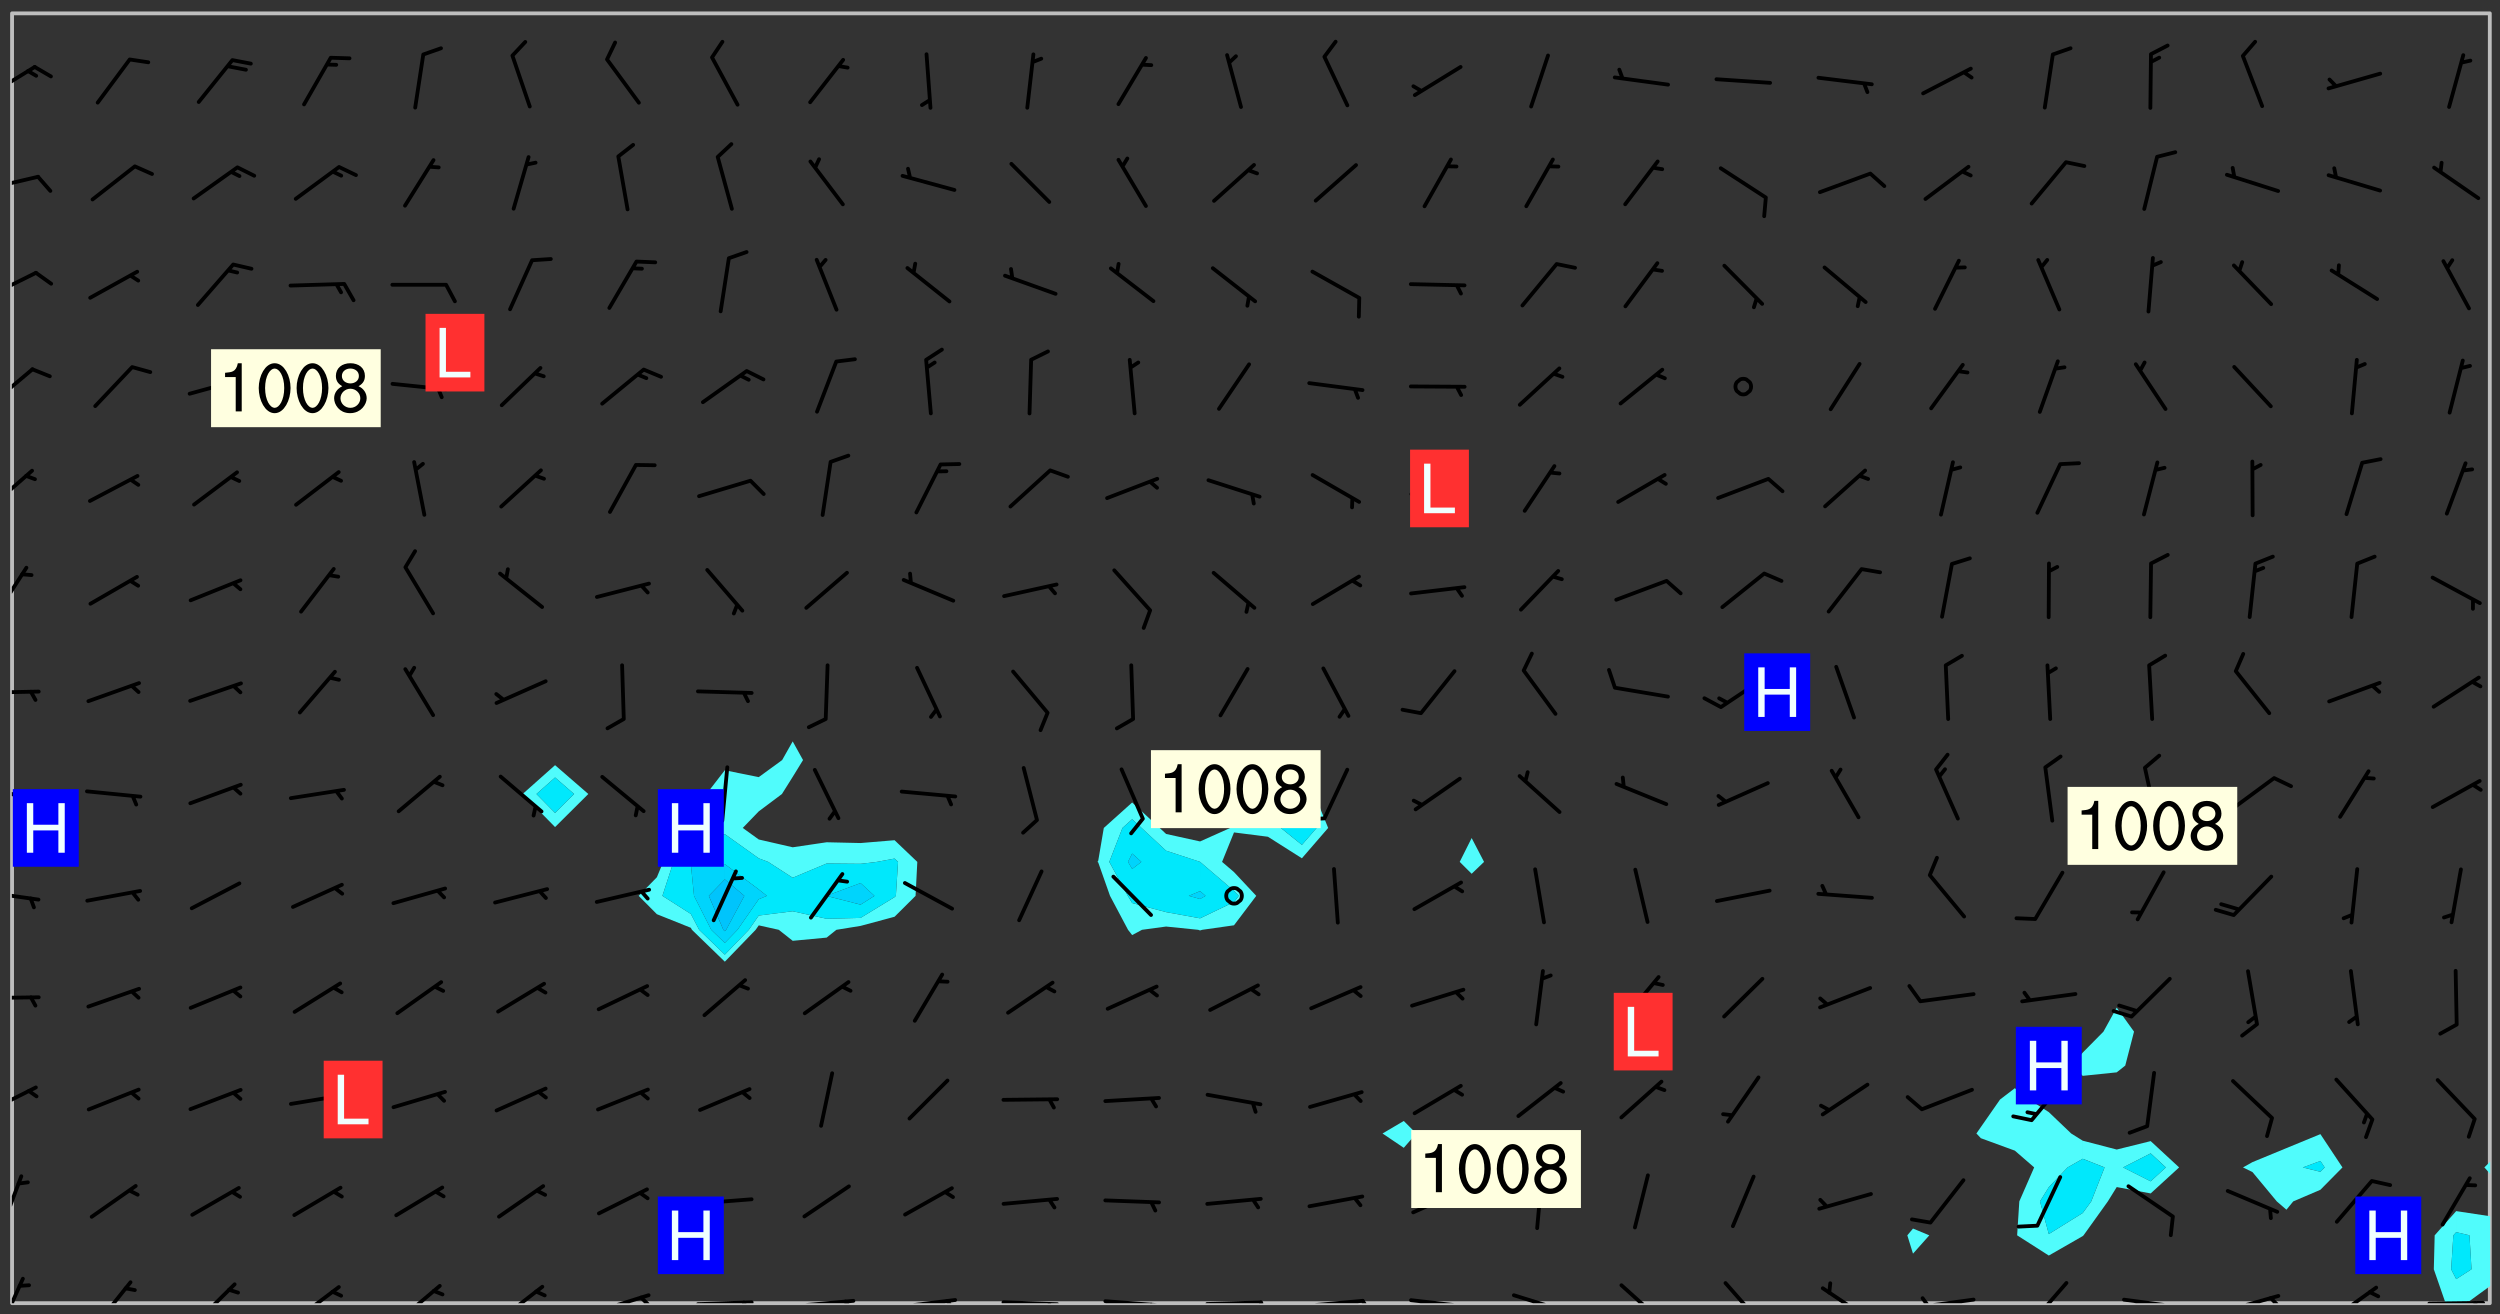 <svg xmlns="http://www.w3.org/2000/svg" role="img" xmlns:xlink="http://www.w3.org/1999/xlink" viewBox="142.45 309.95 326.84 171.84"><rect x="142.45" y="309.95" width="326.84" height="171.84" fill="#333333" stroke="none"/><defs><clipPath id="a"><path d="M144 311.672h1v168.656h-1zm0 0"/></clipPath><clipPath id="b"><path d="M144 311.672h324v168.656H144zm0 0"/></clipPath><clipPath id="c"><path d="M460 468h8v12.328h-8zm0 0"/></clipPath><clipPath id="d"><path d="M464 478h4v2.328h-4zm0 0"/></clipPath><clipPath id="e"><path d="M467 311.672h1V462h-1zm0 0"/></clipPath><clipPath id="f"><path d="M144 476h2v4.328h-2zm0 0"/></clipPath><clipPath id="g"><path d="M154 477h6v3.328h-6zm0 0"/></clipPath><clipPath id="h"><path d="M167 477h7v3.328h-7zm0 0"/></clipPath><clipPath id="i"><path d="M180 477h7v3.328h-7zm0 0"/></clipPath><clipPath id="j"><path d="M194 477h7v3.328h-7zm0 0"/></clipPath><clipPath id="k"><path d="M207 477h7v3.328h-7zm0 0"/></clipPath><clipPath id="l"><path d="M220 479h8v1.328h-8zm0 0"/></clipPath><clipPath id="m"><path d="M226 479h2v1.328h-2zm0 0"/></clipPath><clipPath id="n"><path d="M233 479h8v1.328h-8zm0 0"/></clipPath><clipPath id="o"><path d="M239 479h2v1.328h-2zm0 0"/></clipPath><clipPath id="p"><path d="M246 479h9v1.328h-9zm0 0"/></clipPath><clipPath id="q"><path d="M252 479h2v1.328h-2zm0 0"/></clipPath><clipPath id="r"><path d="M260 479h8v1.328h-8zm0 0"/></clipPath><clipPath id="s"><path d="M266 479h2v1.328h-2zm0 0"/></clipPath><clipPath id="t"><path d="M273 479h8v1.328h-8zm0 0"/></clipPath><clipPath id="u"><path d="M279 480h2v.328h-2zm0 0"/></clipPath><clipPath id="v"><path d="M286 479h9v1.328h-9zm0 0"/></clipPath><clipPath id="w"><path d="M292 480h2v.328h-2zm0 0"/></clipPath><clipPath id="x"><path d="M300 479h8v1.328h-8zm0 0"/></clipPath><clipPath id="y"><path d="M307 479h2v1.328h-2zm0 0"/></clipPath><clipPath id="z"><path d="M313 479h8v1.328h-8zm0 0"/></clipPath><clipPath id="A"><path d="M320 479h3v1.328h-3zm0 0"/></clipPath><clipPath id="B"><path d="M326 479h9v1.328h-9zm0 0"/></clipPath><clipPath id="C"><path d="M332 480h2v.328h-2zm0 0"/></clipPath><clipPath id="D"><path d="M340 479h8v1.328h-8zm0 0"/></clipPath><clipPath id="E"><path d="M345 480h2v.328h-2zm0 0"/></clipPath><clipPath id="F"><path d="M354 477h6v3.328h-6zm0 0"/></clipPath><clipPath id="G"><path d="M367 477h6v3.328h-6zm0 0"/></clipPath><clipPath id="H"><path d="M380 478h7v2.328h-7zm0 0"/></clipPath><clipPath id="I"><path d="M393 479h8v1.328h-8zm0 0"/></clipPath><clipPath id="J"><path d="M393 479h2v1.328h-2zm0 0"/></clipPath><clipPath id="K"><path d="M407 477h6v3.328h-6zm0 0"/></clipPath><clipPath id="L"><path d="M419 479h9v1.328h-9zm0 0"/></clipPath><clipPath id="M"><path d="M425 480h2v.328h-2zm0 0"/></clipPath><clipPath id="N"><path d="M433 479h8v1.328h-8zm0 0"/></clipPath><clipPath id="O"><path d="M439 479h2v1.328h-2zm0 0"/></clipPath><clipPath id="P"><path d="M447 478h7v2.328h-7zm0 0"/></clipPath><clipPath id="Q"><path d="M459 480h9v.328h-9zm0 0"/></clipPath><clipPath id="R"><path d="M465 480h2v.328h-2zm0 0"/></clipPath><clipPath id="S"><path d="M144 463h2v8h-2zm0 0"/></clipPath><clipPath id="T"><path d="M144 451h4v5h-4zm0 0"/></clipPath><clipPath id="U"><path d="M144 440h4v1h-4zm0 0"/></clipPath><clipPath id="V"><path d="M144 426h4v2h-4zm0 0"/></clipPath><clipPath id="W"><path d="M144 412h4v4h-4zm0 0"/></clipPath><clipPath id="X"><path d="M144 400h4v1h-4zm0 0"/></clipPath><clipPath id="Y"><path d="M144 383h3v8h-3zm0 0"/></clipPath><clipPath id="Z"><path d="M144 371h3v6h-3zm0 0"/></clipPath><clipPath id="aa"><path d="M144 357h3v7h-3zm0 0"/></clipPath><clipPath id="ab"><path d="M144 345h4v4h-4zm0 0"/></clipPath><clipPath id="ac"><path d="M144 332h4v3h-4zm0 0"/></clipPath><clipPath id="ad"><path d="M144 318h4v5h-4zm0 0"/></clipPath><g id="ae" clip-path="url(#clip1)"><path fill="#fff" fill-opacity="0" fill-rule="evenodd" d="M0 0h1000v1000H0zm0 0"/><path fill="#d3d3d3" fill-opacity="0" fill-rule="evenodd" d="M162.152 355.867l-.234.293.059.234.117.172.176.234.293.348.113.059.117-.172.059-.234.176-.176.465-.176h.699l.234.293.289.816.059.176.176.23.352.234.699.699.172.176.234.348.234.41.289.582.41.465.23.234.234.176.117.23.176.293.172 1.164v.234l.059.289.059.117.117.117.348.41.117.172.176.176.176.234.117.172.172.352.059.234.234.406.234-.059-.176.176-.059.93h-.582l-.234-.113-.348.113-.117.117-.059.293-.059.176-.117.172-.465.293-.059.234-.059.113v.645l.059.172v.41l.059.059v.406l.059.406.117.176.059.059.23.641-.059.293v.699l-.059.582v.234l-.059.23-.055.352v1.922l.055.117h.426l-.367.117-.023.352.891 1.168 1.742.539 1.34.359v.539l.09.809.535.715 1.52.27.891-.086.09 1.164.535.18 1.16-.18 2.055-.984 1.16-.363 1.879-.176 1.695-.18-.18.719-1.516.086-1.25.09-.805.27-1.074.809.27.719.535.898-.18.625-.266.809.266 1.078.625.898.805.18 1.25-.18-.266.723.098.504.055.293v.172l.059.293v.406l.176.117.352.117h.406l.293-.176.113-.117.059-.117.117-.23.059-.176.352-.465.23-.176.176-.059.176.059.059.176.117.988.055.469.059.172.117.234.176.059.816.059h.289l.117.234.059.406.059.352v1.105l.117.293.117.348.289.699.176.352.582.754.352.176.172.059.469.234.641.465.348.234.293.176.293.055.23.062.816.348.293.176.113.172.352.352.117.176.523.641v.289l.059.352v.348l.059.352.059.289.117.059.172.059h.176l.582.234.176.117.176.289.176.234.113.234.293.23.117.117v.41l.059.055.289.234.234.117.059.117.117.172.059.117.23.234.059.176.234.059.117.059-.117.113-.059.117v.117l-.117.293-.117.289v.582l.176.117.117.059.059.117.117.117.113.059.176.348.059.352.059.406v.176l-.059.176-.117.699v.172l.117.176.293.293h.406l.176.117.117.172.117.293v.234h-.527l-.23-.234h-.234l-.176.059-.059.699.059.348.117.176.176.41.117.23.289.469.176.055h.523l.234.059.758.641.059.293v.234l.059.059.23.348v.352l-.117.172v.293l.293.289.293.176.172.059.293.176.293.117.582.406.289.234.293.176.219.16.016.012.23.176.641.523.176.234.117.176.176.176.113.172v.641l.117.176.469.117.582.117.234.059.23.113.293.117.113.059.586.352.289.172.176.062.176.055.176.059.699.352.289.176.234.055.289.176.234.117.641.406.293.117.172.059.234.059.41.059.23.059.234.117.059.172-.41.176.469.059.059.293.113.234.176.055.234.059.176.059.406.117.641.234.117.172.059.234v.176l-.059.117-.059.406.234.234.117.059.348.117.641.23.176.117.289.117.176.176.234.465.582 1.105.176.176.348.176.176.117.352.117 1.047.523.234.059.465.113.293.059.465.176.758.582.234.234.348.465.176.176.289.234.816.699.293.176.289.289.293.176.293.289.695.641.176.176.293.234.289.234.469.289.641.582.348.234.234.293.348.348.352.465.934.992.348.406.117.176.234.059.113.117.645.176.23.113.234.059.293.176.23.117.934.699.406.406.234.176.406.176.234.117.816.348.348.234.234.117.293.289.23.117.758.352.352.172.23.059.293.117.234.059.871.176h.816l.469.23.172.059.875.699.465.117.293.059.176.059.23.059.469.059.348.059.352.059.406.059h.293l.172.059v.23l.176.176h.293l.348.059.352.059.699.117h.641l.465-.234.293-.176.172-.117.41-.172.289-.176.934-.465.469-.293.523-.293.465-.172.465-.176 1.051-.465.289-.117.41-.117.289-.117.527-.176 1.516-.699.582-.348.289-.059.293-.059.348-.117.875-.23.352-.117h.113l.234-.059.875-.234.234-.059h.812l.352-.059.816-.117.172-.059.352-.055.293-.059.23-.059.816-.176.176-.059h.348l.234-.059.465-.117.758-.172.234-.059h.348l.41-.117.289-.059 1.285-.059h.289l.41-.059.23-.059h.176l.875-.117h.406l.41-.117h.348l.352-.113.871-.059h1.75l1.047.289.41.117.289.117.352.117.289.117 1.051.172.289.059h.293l.293.059.172.059.41.059.172.059.117.059h.117l.117.059.352.059h.113l.41.066 1.922.395 1.926.395 1.52.449 1.695.719 2.145.805 1.605-.719 1.43-.805 1.16-1.078 1.25-.449 3.035-.719 1.875-.359 2.145-1.348 2.234-1.254 2.5-1.258 1.695-.449 1.785-.18 1.16-.27.625.539 1.34-.27.715-.988.984-1.344.445-.18.805-.359 1.875-.539 1.785-.449 1.25-.27 1.16-.09 1.699-.09 1.961-.27 1.25-.09h.539l.625-.09h.891l2.145-.18 2.41-.18 2.59-.09 1.695.18 1.609.09 1.43.359 1.16.719 1.875.988 1.16 1.527.266.715.629.09.355.898.535.539.535 1.527 1.074.359h.535l-.805.535.09 1.707.715 2.695.891.805.895.988.715 1.258 1.785.539 1.52-.18.355 1.344 1.609-.805.98-.539.27.27.316-.215.219-.145.801.449.449-.359h.355l.535-.27.539-.719.535-.27.625-.988 1.16.449.84.371 1.395.617 1.695-.18h1.605l1.785.09.18-1.707.535-1.344.805.27.492.848.402.406-.09.539v.359l.715.449.711-.27h1.43l.359.988.445 1.258.715 1.344 1.25.629 1.695.629.715-.18.18-.539.98-.09.449.359.086 1.258-.266.629-.535.18v.539l.715.984.266.539.984.988.801 1.078-.266.359-.09.898-.625 2.332-.355 2.066-.09 1.793-.18.719-.09.539v1.438l-.98 1.883-.359 1.707-.535.898-.805 1.168-.266.539 2.055 1.254.086.359-.355.539-.09-.18v.809l.09 1.438-.445.715-1.074.094-.266.715.535.898.805.719 1.16.809 1.34.27.445.359-.355.449-1.789-.09-1.25-.449-.715-.719-.625-.09-.176 3.59-.188 1.309h89.359V311.703h-55.27v49.082l.762.125 3.289.543 2.023 2.836v2.754l2.352.332 2.348.332h4.051l-1.379 4.16-2.023.707-2.023.703-.543.344-2.594 1.617-.188.117-2.023-2.078-.73-2.742-2.672-2.078-1.375-3.5-.066-.082-1.957-2.672 2.75-1.418v-49.082H294.422v91.414l.117.031.133.012.074.074.105.047.09.059.086.059.09.059.297.297.059.09.031.117.027.117.016.137-.031.117-.059.09-.059.086-.043.105-.047.102-.027.121v.145l.176.27.148.148.074.086.074.074.043.105.062.09.059.086.043.105.059.09.047.102.043.105.059.086.117.18.074.074.062.086.059.09.043.105.059.09.059.086.062.09.059.09.043.102.117.18.074.074.059.086.074.074.09.059.105.047h.148l.133-.016.133.016.102-.047.074-.074.047-.102-.016-.133v-.148l-.047-.105-.027-.117-.047-.102-.027-.121-.043-.102-.062-.09-.043-.102-.043-.105-.031-.117-.016-.133-.012-.137.086-.059.059-.086.121-.031.043.105.016.133v.117l.059.102.059.09.09.059.148.148.059.09.043.105-.012.102.086.059.105.047.086.059.09.059.074.074-.117.027-.105.047-.086.059-.074.074-.059.09-.062.086-.027.121-.047.102-.043.105-.031.117-.012.133-.016.133v.148l.027.117.047.105.043.102.059.09.074.074.09.059.074.074.09.059.059.09.043.105.047.102.117.031.133.016h.148l.117-.031.105.043.043.105.047.102.027.121L299.5 410l.027.117.031.121.027.117.105.043.102.047.133-.016.148.148.062.086.074.074.07.074.09.062.105.043.102.043.117.031.137.016.117-.031.074-.074.027-.117-.012-.133-.031-.121-.027-.117.043-.105h.117l.09.062.117.027h.148l.133.016h.148l.133.016.133-.016h.148l.133-.016.133-.012.137.012.117-.027.133-.016.191-.059-.059.176-.016.133-.027.121-.016.133-.059.086-.133.016-.105.047-.105.043-.117.031-.117.027-.266.031h-.148l-.133.016-.074.074.059.086.148.148.117.18.074.07.09.062.09.059.086.059.09.059.102.043.105.062.105.043.086.059.105.047.102.043.18.117.059.09-.043.102-.047.105.016.133.223.223.059.09.043.102.031.121.043.102.016.133.031.117.012.137.031.117.148.148.102.043.105.043.117.031.133.016.137.016h.117l.117-.031.09-.059.043-.105.047-.102.043-.105.031-.117.012-.133v-.148l-.012-.133-.016-.133-.031-.117-.043-.105-.047-.105-.043-.102-.043-.105-.016-.133.016-.133.027-.117.031-.117.027-.121.047-.102.09-.059.086-.062.074-.074.09-.059.223-.223.059-.086.074-.074.117-.18.059-.086v-.148l-.074-.074-.102-.047-.105-.043-.102-.043-.059-.09-.047-.105-.027-.117.09-.059.117-.031.102-.043.18-.117.148-.148.012-.133-.012-.105-.09-.059-.133.016h-.148l-.133.016-.133-.016-.121-.031-.086-.059-.074-.074-.059-.09-.062-.086-.117-.18-.059-.086.031-.121.086-.059.121-.031.059-.086v-.121l-.031-.117-.059-.09-.059-.086-.047-.105-.027-.117-.016-.133.059-.09.074-.074.09-.059.117-.18.074-.074.059-.086.148-.148.121-.031.133-.016.133.016.074.074.043.105.016.133-.031.117-.117.031-.133.012-.148.148-.043.105-.047.102-.027.121-.031.117v.148l.031.117.043.105.059.09.074.07.074.074.117.031.121.027.117-.027.133-.016h.117l.09.059.074.074.047.105.059.086.102.047.133.016.105.043.086.059-.012.105-.074.074-.18.117-.059.09-.09.059-.07.074-.074.074-.062.09-.027.117-.016.133.016.133-.016.133v.148l.016.133.027.117.031.121.074.074.09.059.086.059.09.059.117.031v.086l-.102.047-.09.059-.266.031-.117.027h-.148l-.105.043-.102.047-.059.09-.062.234-.012.133-.031.121-.016.133v.293l-.012.133.012.137.016.133.133.016.133.012.121.031.086.059.074.074.047.105.043.102.016.133v.445l-.016.133v.445l.031.266.027.117.016.133.031.117.086.211.031.266v.148l-.031.117-.027.117-.031.121-.027.117-.031.117-.031.121-.012.133-.016.133.09.059.117-.031.102.016.047.105-.031.266v.441l-.043.105-.047.105-.043.102-.043.105-.059.086-.031.121-.043.117-.031.117-.016.133.016.133.059.09.105.047.086.059.059.086-.012.137-.031.117-.043.102v.445l-.016.133v.148l-.031.117-.043.105-.027.117-.047.105-.043.102-.031.121-.027.117-.031.133-.031.117-.027.117-.043.105-.031.117-.031.121-.012.133-.016.133v.297l.027.117v.148l.047.398.027.117.059.09.121.031h.148l.133-.016.059.09v.117l-.059.09-.09.059-.102.043-.105.047-.09.059-.086.059-.137.016-.117-.031-.133-.016-.102.047-.062.086-.012.137-.016.133-.031.117-.027.117-.016.133-.031.121v.297l.016.133.031.117v.148l.012.133v.148l-.027.117-.047.102-.027.121-.031.117-.059.09-.074.074-.102.043-.105.047-.117.027-.121.031-.102-.047.059-.086.105-.047.027-.117.031-.117.027-.121.031-.117v-.148l.016-.133-.031-.117-.043-.105-.105.016-.074.074-.102.043-.09.062-.074.074-.043.102-.016.133-.031.117L304.25 426l-.031.117-.027.117-.031.121-.027.117-.031.117-.043.105-.09.059h-.09l-.117-.031-.031-.086.016-.137-.031-.117v-.148l-.012-.133v-.148l-.062-.234-.027-.121-.043-.102-.047-.105-.059-.086-.059-.09-.043-.105-.062-.086-.148-.148-.07-.074-.105-.047-.105-.043-.102-.043-.297-.297-.09-.074-.086-.059-.105-.043-.09-.062-.086-.059-.105-.043-.09-.059-.086-.062-.074-.07-.105-.047-.086-.059-.105-.043-.09-.062-.102-.043-.105-.043-.086-.059-.105-.047-.105-.043-.102-.047-.09-.059-.102-.043-.105-.043-.09-.062-.117-.027-.133-.016-.133.016H299.75l-.133.016-.117-.031-.09-.059-.074-.074-.09-.059-.102-.047h-.148l-.121-.027-.102-.043-.074-.074-.117-.18-.09-.059-.102-.043-.09-.062-.105-.043-.09-.059-.086-.059-.105-.047-.059-.086-.059-.09-.043-.105-.047-.102-.074-.074-.086-.059-.074-.074-.09-.059-.223-.223-.043-.105-.031-.266.105-.043h.145l.105.043.074.074.09.059.086.059.105.047.09.059.148.148.07.074.148.148.062.086.074.074.086.059.074.074.09.062.09.059.086.059.27.176.102.047.105.043.102.043.047-.074.059-.086.074-.074.07-.074.105.043.074.074.059.09.043.102.047.105.043.105.121.027.117-.027.074-.09.043-.105.059-.09.074-.074.105-.043.117-.027.133.012.09.059.148.148.059.09.043.105.047.102.043.105.043.102.105.047.105.043.133.016.086-.059.059-.09.074-.074.105-.043.117.027.105.047.102.043.105.043.102.047.18.117v.117l-.016.133.016.133.016.137.059.086.102.047.121.027.117.031h.148l.117-.031.059-.09.18-.117.059-.09.074-.074.059-.086.117-.18.18-.117.117.031.09.059.043.074-.016.133v.117l.09.059h.148l.133-.016.133-.012.266-.031.105-.043.117-.031.121-.027.074-.074.07-.074.062-.09-.016-.105-.047-.102-.102-.043-.105-.016-.117.027-.266.031h-.148l-.074-.074-.09-.059-.117-.031-.117-.027-.133-.016h-.148l-.133.016h-.297l-.105-.047-.148-.148-.043-.102-.059-.09.223-.223.086-.059.105-.043.117-.031.133-.016.133.016.137.016.102.043.133-.012.09-.062.102-.043.062-.09-.047-.102-.09-.059-.117-.031-.102-.043-.059-.09-.062-.09v-.117l.016-.133.105-.047.074-.07v-.121l-.09-.059-.031-.117.09-.059.074-.074.043-.105.059-.09.047-.102.016-.133v-.148l-.047-.105-.043-.102-.09-.059-.133-.016-.102-.043-.137-.016-.117-.031h-.445l-.133-.016-.133-.012-.133-.016-.117-.031h-.148l-.133-.016-.133-.012-.266-.031-.121-.043-.086-.059-.074-.074v-.148l.012-.133.105-.047.102-.043.133-.016h.152l.133-.016h.293l.121.031.102.043.09.059.234.062.121-.047.09-.059.102-.043.133-.016.105.043.102.047.133.012.121-.027h.145l.121-.031.117-.027.105-.047.074-.074.086-.059.148-.148.059-.086.047-.105.027-.117.016-.105-.102-.043-.09-.059-.117-.031-.105-.043-.09-.062-.074-.086-.074-.074-.102-.043-.105-.047-.102-.043-.059-.09-.047-.102-.086-.211-.062-.086-.059-.09-.074-.074-.086-.059h-.27l-.117.031-.09.059-.102.043-.133.016-.105-.016-.027-.117-.062-.09-.117-.031-.102-.043-.148-.148-.031-.117-.016-.105.074-.074.18-.117.117-.027.117-.031.137.016.102.043.105.043.102.047.105.043.117.031.133.016.117.027.133.016.105-.016.09-.059-.074-.074-.105-.043-.074-.074-.074-.09-.148-.148-.086-.059-.09-.059-.074-.074-.09-.059-.102-.047-.121-.027-.102-.047-.105-.043-.117-.031-.102-.043-.121-.031h-.148l-.117.031-.105.043-.086.062-.18.117-.086.059-.09.059-.105.047-.086.059-.105.043-.102.043-.105.047-.074.074-.059.09-.059.086-.047.105-.059.086-.074.074-.133-.012-.117-.031h-.117l-.074.074-.09.059-.074.074-.09.059-.086.059-.105.047-.102.043-.137.016-.102-.043-.148-.148-.105-.047h-.086l-.105.047-.102.043-.121.031-.117-.031-.074-.074v-.117l.031-.121.074-.07.059-.09.074-.074.117-.031.105-.043h.293l.133-.016.137-.016.102-.043.09-.059.102-.047.09-.059.133-.012.09.059.133.012.09-.059.086-.059.105-.043.09-.059.086-.062.09-.059.148-.148.059-.086.059-.09.105-.043.133-.016.117.027.121.031.059-.059.059-.09.031-.266.027-.117.105.012.133.016.102-.043.09-.059.059-.09.074-.074.059-.09.047-.102.012-.133-.012-.133-.047-.105-.148-.148-.059-.09-.059-.086-.043-.105v-.445l.016-.133v-.148l.012-.133-.059-.059-.09.059-.102-.043-.18-.117-.086-.059-.062-.09-.059-.09-.074-.074-.086-.059-.121.031-.102.012-.105.047-.086.059-.105.043-.148.148-.09.059-.086.059-.09.062-.105.043-.133.016v-.121l.105-.043.117-.031.074-.07.043-.105v-.148l-.027-.117-.148-.148-.133-.016h-.148l-.117.031-.105.043-.102.043-.09.062-.117.027-.074-.074.012-.133-.043-.102-.043-.105-.09-.059-.117.027-.121.031-.117.031-.102.043-.121.031-.102.043-.105.043-.09.059-.102.016v-.117l.016-.133-.059-.09-.074.043-.148.148-.059.09-.074.074-.047.105-.043.102-.074.074-.059.09-.074.074-.059.086-.074.074-.09.062-.074.07-.074.074-.102.016-.133.016-.105-.043v-.121l.148-.148.043-.102.059-.09.047-.102.043-.105.059-.09.031-.117.043-.102.031-.121.027-.117.047-.105.043-.102.043-.105.074-.07.09-.062.09-.059.102-.043h.297l.266-.031.105-.043-.074-.074-.117-.031-.105-.043-.09-.059-.102-.047-.09-.059-.102-.043-.105-.043-.09-.062-.086-.059-.105-.043-.102-.043-.121-.031-.117-.031-.102-.043L297.5 410.25l-.102-.043-.09-.059-.043-.105-.016-.133.102-.043.133-.016.137.016.133-.016.102-.043.059-.09.016-.105-.09-.059-.074-.074-.102-.043-.09-.059-.148-.148-.043-.105-.016-.133v-.293l-.059-.09-.09-.059-.074-.074-.043-.105-.031-.117-.059-.09-.074-.074-.117-.027-.074-.074-.09-.059-.09-.062-.086-.059-.074-.074-.059-.086-.047-.105-.086-.059-.148-.148-.195-.059-.133.016-.102.043-.074.074-.047.102-.043.105-.059.09-.059.086-.297.297-.09.059h-.086l-.062-.086-.043-.105.031-.117.059-.09.027-.117-.012-.133-.09-.062-.105.047-.117.027-.117.031-.27.176-.102.047-.117.027-.105.047-.09.059-.102.043-.059-.086-.047-.105.016-.133.047-.105.07-.074.074-.07.059-.09v-.148l-.043-.105h-.238l-.102.047-.031.117-.027.117-.031.121-.074.043-.133.016-.074-.047-.043-.102-.043-.105-.047-.102-.043-.105-.121.031-.102.043-.133.016-.117.031-.105.043-.09.059-.102.047-.121.027-.133.016-.102-.043-.059-.09-.047-.105-.043-.102-.043-.105v-.117l.059-.09.086-.059.18-.117.102-.047.105-.043.105-.059.102-.043.09-.062.102-.043.105-.059.102-.047.09-.059.105-.043.102-.043.09-.062.102-.043.137-.016.117.031.102.043.121.031.102.043.105.047.102.043.105.043.102.047.105.043.102.043.105.047.086.059.105.043.117.031.105.043.102.047.09.059.105.043.102.043.105.047.117.027.102.047.121.027h.148l.086-.059.016-.102.059-.09-.027-.117-.074-.074-.117-.18-.074-.074-.09-.074-.18-.117-.086-.059-.105-.043-.102-.047-.27-.176-.059-.09-.074-.074-.059-.09-.043-.102-.031-.117-.016-.137v-.562l-.012-.133-.016-.133-.031-.117-.016-.133-.012-.133-.031-.121-.223-.223-.059-.086-.016-.105.031-.117.133-.016v-91.414H172.992v1.453l-.059.234-.352 1.051-.172.523-.117.348-.176.41-.117.172-.234.293-.23.059h-.352l-.117.059-.23.406v.293l.117.176.23.23.117.234.641.758.293.465.176.234.23.352.234.348.641.816.176.465.172.41.117.695.176.469.117 1.398.059.465v.875l.117 1.047v4.781l-.059.465-.352 1.281-.176.523-.113.41-.352.93L172.934 336l-.234.582-.117.176-.172.348-.176.406-.352.816-.059.293-.113.293-.117.289-.059.176-.117.875-.059.406-.059.117-.059.176-.059.172-.23.527-.117.172v.234l-.117.234-.059.172-.176.586v.289l-.059.176v.293l-.059.113-.059.527v.172l-.055.234v2.621l-.176.816-.117.176-.176.234-.117.172-.113.234-.586.934-.23.289-.293.465-.176.234-.289.352-.352.699-.113.23-.176.41-.176.23-.406.527-.816.699-.293.172-.289.234-.176.117-.176.176-.523.406-.527.176-.172.176-.234.055-.641.176h-.758m12.211 31.023l-1.074.449.359.895 1.25-.715.445-.539-.98-.09"/><path fill="#d3d3d3" fill-opacity="0" fill-rule="evenodd" d="M201.508 416.598h-.895l.449.629.98.359.805-.09.445-.988-.176.09-.715-.355-.895.355m154.621 59.07l-.059-.523v-.293l.113-.293.059-.23.469-.469h.113l.117-.113.117-.059h.176l.234-.059h.348l.234.059.117.059.23.172.059.176.117.582v.293l-.117.176-.172.289-.176.176-.527.523-.23.234-.117.059h-.176l-.117-.059-.406-.293-.176-.117-.117-.059-.059-.113-.055-.117m6.641-10.957l-.059-.172v-1.109l.059-.172.176-.059.172-.059h.176l.234-.059.117.059.059.699-.059.172-.117.176-.117.059-.234.523-.113.059h-.234l-.059-.117m9.613-14.391l-.117-.176v-.699l.293-.875.117-.172.176-.352.113-.23.117-.293.352-.758.117-.23.172-.234h.176l.117-.059h.641l.117.059.234.234.172.113.352.293.117.117.113.176v.113l.117.059.117.117v.699l-.059.176v.23l-.059.176-.348 1.051-.117.23-.117.234-.117.059-.23.234-.641.289h-.875l-.41-.117-.641-.465"/><path fill="none" stroke="#bebebe" stroke-linecap="round" stroke-linejoin="round" stroke-miterlimit="10" stroke-width=".5" d="M467.957 311.695H144.027v168.625h323.93v-168.625"/><g clip-path="url(#a)"><path fill="#fff" fill-opacity="0" fill-rule="evenodd" d="M144 475.891v4.438h.004H144V311.672h.004H144v164.219"/></g><g clip-path="url(#b)"><path fill="#fff" fill-opacity="0" fill-rule="evenodd" d="M144.004 480.328V311.672h71.012v98.312l-4.238 3.77 4.238 4.324 4.348-4.324-4.348-3.77v-98.312h31.066V406.875l-1.379 2.441-3.059 2.23-4.438-.895-2.398 3.102.145 4.438-2.188.883-3.609 3.555-.828 2.008-2.383 2.434 2.383 2.398 4.438 1.777.141.262 4.301 4.168 4.031-4.168.406-.582 2.613.582 1.824 1.438 4.438-.418 1.273-1.02 3.164-.512 4.441-1.195 2.746-2.73.227-4.441-2.973-2.836-4.441.371-4.438-.102-4.438.656-4.438-1.02-2.094-1.508 2.094-2.168 3.031-2.27 1.406-2.238 1.352-2.199-1.352-2.441v-95.203h62.137v98.629l-3.707 3.453-.73 3.758-.492.68-3.945 1.766-4.441-.98-.844-.785-3.594-3.328-3.707 3.328-.73 4.289-.094.148.094.07 1.543 4.371 2.355 4.438.539.691 1.289-.691 3.148-.426 4.191.426.25.086.285-.086 4.152-.59 2.91-3.848-2.91-3.109-1.559-1.332 1.559-3.852 4.438.566 4.438 2.816 3.434-3.969-1.812-4.438-1.621-2.648-4.438-.805v-98.629h17.754V456.5l-2.777 1.637 2.777 1.875 1.633-1.875-1.633-1.637V311.672h8.875v107.84l-1.562 3.117 1.562 1.555 1.621-1.555-1.621-3.117V311.672h57.699V470.566l-.742.887.742 2.395 2.133-2.395-2.133-.887V311.672h13.316v140.543l-1.938 1.484-2.5 3.59-.59.848.59.621 4.438 1.625 2.523 2.191-1.941 4.441-.285 4.438 4.141 2.645 4.438-2.547.105-.098 3.176-4.438 1.16-1.871 4.438.832 3.719-3.402-3.719-3.438-4.438 1.102-4.441-1.156-1.512-.945-2.926-2.793-2.559-1.645-1.879-1.484V311.672h13.316v130.008l-1.734 3.141-2.707 2.742-1.414 1.699 1.414 1.34 4.441-.457 1.117-.883 1.148-4.441-2.266-3.141V311.672h26.629v146.547l-4.438 1.828-4.441 1.832-1.242.695 1.242.605 3.18 3.836 1.262 1.086.887-1.086 3.551-1.52 2.887-2.922-2.887-4.355V311.672h22.188v150.156l-.75.746.75.82v5.562l-4.434-.672-2.812 3.168-.113 4.438 1.539 4.438H144.004"/></g><path fill="#50fcfc" fill-rule="evenodd" d="M215.016 418.078l-4.238-4.324 4.238-3.77v1.609l-2.43 2.16 2.43 2.477 2.488-2.477-2.488-2.16v-1.609l4.348 3.77-4.348 4.324"/><path fill="#00e8fc" fill-rule="evenodd" d="M215.016 416.23l-2.43-2.477 2.43-2.16 2.488 2.16-2.488 2.477"/><path fill="#50fcfc" fill-rule="evenodd" d="M228.328 429.469l-2.383-2.398 2.383-2.434.828-2.008 3.609-3.555 2.188-.883-.145-4.438 2.398-3.102v8.344l-4.441 1.402L230.5 422.629l-1.449 4.441 3.715 2.367 1.086 2.07 3.355 3.25 3.141-3.25 1.297-1.863 4.438-.562 4.438.984 4.438-.113 4.441-2.715.172-.168.285-4.441-.457-.434-2.316.434-2.125.254-4.438-.043-4.438 1.863-3.211-2.074-1.227-.465-4.438-3.168v-8.344l4.438.895 3.059-2.23 1.379-2.441 1.352 2.441-1.352 2.199-1.406 2.238-3.031 2.27-2.094 2.168 2.094 1.508 4.438 1.02 4.438-.656 4.438.102 4.441-.371 2.973 2.836-.227 4.441-2.746 2.73-4.441 1.195-3.164.512-1.273 1.02-4.438.418-1.824-1.438-2.613-.582-.406.582-4.031 4.168-4.301-4.168-.141-.262-4.438-1.777"/><path fill="#00e8fc" fill-rule="evenodd" d="M232.766 429.438l-3.715-2.367 1.449-4.441 2.266-2.23v2.207l-.023.023.023.234.418 4.207 2.25 4.438 1.773 1.715 1.66-1.715 2.777-3.996 1.062-.441-1.062-.844-4.438-3.305-4.105-.293-.336-.023v-2.207l4.441-1.402 4.438 3.168 1.227.465 3.211 2.074 4.438-1.863 4.438.043v2.516l-4.438 1.656-.02.016.02.008 4.438 1.141 1.816-1.148-1.816-1.672v-2.516l2.125-.254 2.316-.434.457.434-.285 4.441-.172.168-4.441 2.715-4.438.113-4.438-.984-4.438.562-1.297 1.863-3.141 3.25-3.355-3.25-1.086-2.07"/><path fill="#00d4fc" fill-rule="evenodd" d="M232.766 422.863l-.023-.234.023-.023.336.023 4.105.293v1.996l-2.09 2.152 1.898 4.438.191.184.176-.184 2.383-4.438-2.559-2.152v-1.996l4.438 3.305 1.062.844-1.062.441-2.777 3.996-1.66 1.715-1.773-1.715-2.25-4.438-.418-4.207"/><path fill="#00c4fc" fill-rule="evenodd" d="M237.016 431.508l-1.898-4.438 2.09-2.152v1.992l-.152.16.152.363.184-.363-.184-.16v-1.992l2.559 2.152-2.383 4.438-.176.184-.191-.184"/><path fill="#00b8fc" fill-rule="evenodd" d="M237.207 427.434l-.152-.363.152-.16.184.16-.184.363"/><path fill="#00d4fc" fill-rule="evenodd" d="M250.52 427.078l-.02-.008.02-.016 4.438-1.656 1.816 1.672-1.816 1.148-4.438-1.141"/><path fill="#50fcfc" fill-rule="evenodd" d="M286.027 422.699l-.094-.07.094-.148.73-4.289 3.707-3.328v2.188l-1.27 1.141-1.719 4.438 2.422 4.441.566.938 4.438 1.188 4.441.812 4.438-2.133.609-.805-.609-.652-4.434-3.789-.004-.004-4.441-1.457-3.207-2.977-1.23-1.141v-2.188l3.594 3.328.844.785 4.441.98 3.945-1.766.492-.68.73-3.758 3.707-3.453v1.496l-2.102 1.957 2.102 2.789 1.68 1.648 2.758 2.219 1.922-2.219-1.922-2.988-1.418-1.449-3.02-1.957v-1.496l4.438.805 1.621 2.648 1.812 4.438-3.434 3.969-4.438-2.816-4.438-.566-1.559 3.852 1.559 1.332 2.91 3.109-2.91 3.848-4.152.59-.285.086-.25-.086-4.191-.426-3.148.426-1.289.691-.539-.691-2.355-4.438-1.543-4.371"/><path fill="#00e8fc" fill-rule="evenodd" d="M289.898 427.07l-2.422-4.441 1.719-4.438 1.27-1.141v4.488l-.547 1.09.547.926 1.207-.926-1.207-1.09v-4.488l1.23 1.141 3.207 2.977 4.441 1.457v3.824l-1.48.621 1.48.41.715-.41-.715-.621V422.625l.004.004 4.434 3.789.609.652-.609.805-4.438 2.133-4.441-.812-4.438-1.188-.566-.938"/><path fill="#00d4fc" fill-rule="evenodd" d="M290.465 423.555l-.547-.926.547-1.09 1.207 1.09-1.207.926m8.879 3.926l-1.48-.41 1.48-.621.715.621-.715.41"/><path fill="#00e8fc" fill-rule="evenodd" d="M308.219 416.543l-2.102-2.789 2.102-1.957 3.02 1.957 1.418 1.449 1.922 2.988-1.922 2.219-2.758-2.219-1.68-1.648"/><path fill="#50fcfc" fill-rule="evenodd" d="M325.973 460.012l-2.777-1.875 2.777-1.637 1.633 1.637-1.633 1.875m8.875-35.828l-1.562-1.555 1.562-3.117 1.621 3.117-1.621 1.555m57.699 49.664l-.742-2.395.742-.887 2.133.887-2.133 2.395m8.879-15.09l-.59-.621.59-.848 2.5-3.59 1.938-1.484 1.879 1.484 2.559 1.645 2.926 2.793 1.512.945v2.363l-1.984 1.129-2.453 2.582-1.152 1.859 1.152 4.273 4.438-2.758 1.109-1.516 1.746-4.441-2.855-1.129v-2.363l4.441 1.156 4.438-1.102v1.602l-3.605 1.836 3.605 1.82 1.984-1.82-1.984-1.836v-1.602l3.719 3.438-3.719 3.402-4.438-.832-1.16 1.871-3.176 4.438-.105.098-4.438 2.547-4.141-2.645.285-4.438 1.941-4.441-2.523-2.191-4.438-1.625"/><path fill="#00e8fc" fill-rule="evenodd" d="M410.301 471.289l-1.152-4.273 1.152-1.859 2.453-2.582 1.984-1.129 2.855 1.129-1.746 4.441-1.109 1.516-4.438 2.758"/><path fill="#50fcfc" fill-rule="evenodd" d="M414.738 450.602l-1.414-1.34 1.414-1.699 2.707-2.742 1.734-3.141 2.266 3.141-1.148 4.441-1.117.883-4.441.457"/><path fill="#00e8fc" fill-rule="evenodd" d="M423.617 464.395l-3.605-1.82 3.605-1.836 1.984 1.836-1.984 1.82"/><path fill="#50fcfc" fill-rule="evenodd" d="M436.93 463.18l-1.242-.605 1.242-.695 4.441-1.832 4.438-1.828v3.508l-2.293.848 2.293.57.562-.57-.562-.848v-3.508l2.887 4.355-2.887 2.922-3.551 1.52-.887 1.086-1.262-1.086-3.18-3.836"/><path fill="#00e8fc" fill-rule="evenodd" d="M445.809 463.145l-2.293-.57 2.293-.848.562.848-.562.57"/><g clip-path="url(#c)"><path fill="#50fcfc" fill-rule="evenodd" d="M462.176 480.328l-1.539-4.438.113-4.438 2.812-3.168v2.75l-.371.418-.285 4.438.656 1.285 2.004-1.285-.266-4.438-1.738-.418v-2.75l4.434.672v9.125l-3.082 2.246h-2.738"/></g><path fill="#00e8fc" fill-rule="evenodd" d="M463.562 477.176l-.656-1.285.285-4.438.371-.418 1.738.418.266 4.438-2.004 1.285"/><g clip-path="url(#d)"><path fill="#fff" fill-opacity="0" fill-rule="evenodd" d="M467.996 478.082l-3.082 2.246h3.082v-2.246"/></g><path fill="#50fcfc" fill-rule="evenodd" d="M467.996 463.395l-.75-.82.75-.746v1.566m0 5.562v9.125H468v-9.125h-.004"/><path fill="#fff" fill-opacity="0" fill-rule="evenodd" d="M467.996 463.395v5.562H468v-5.559l-.004-.004"/><path fill="#50fcfc" fill-rule="evenodd" d="M467.996 461.828v1.566l.004.004v-1.574l-.004.004"/><g clip-path="url(#e)"><path fill="#fff" fill-opacity="0" fill-rule="evenodd" d="M467.996 311.672H468v150.152-150.152h-.004"/></g><g clip-path="url(#f)"><path fill="none" stroke="#000" stroke-linecap="round" stroke-linejoin="round" stroke-miterlimit="10" stroke-width=".5" d="M145.441 477.125l-2.883 6.406"/></g><path fill="none" stroke="#000" stroke-linecap="round" stroke-linejoin="round" stroke-miterlimit="10" stroke-width=".5" d="M145.023 478.059l1.223-.082"/><g clip-path="url(#g)"><path fill="none" stroke="#000" stroke-linecap="round" stroke-linejoin="round" stroke-miterlimit="10" stroke-width=".5" d="M159.512 477.586l-4.391 5.488"/></g><path fill="none" stroke="#000" stroke-linecap="round" stroke-linejoin="round" stroke-miterlimit="10" stroke-width=".5" d="M158.871 478.383l1.207.227"/><g clip-path="url(#h)"><path fill="none" stroke="#000" stroke-linecap="round" stroke-linejoin="round" stroke-miterlimit="10" stroke-width=".5" d="M173.125 477.855l-4.992 4.945"/></g><path fill="none" stroke="#000" stroke-linecap="round" stroke-linejoin="round" stroke-miterlimit="10" stroke-width=".5" d="M172.398 478.574l1.172.367"/><g clip-path="url(#i)"><path fill="none" stroke="#000" stroke-linecap="round" stroke-linejoin="round" stroke-miterlimit="10" stroke-width=".5" d="M186.75 478.215l-5.613 4.227"/></g><path fill="none" stroke="#000" stroke-linecap="round" stroke-linejoin="round" stroke-miterlimit="10" stroke-width=".5" d="M185.934 478.828l1.113.52"/><g clip-path="url(#j)"><path fill="none" stroke="#000" stroke-linecap="round" stroke-linejoin="round" stroke-miterlimit="10" stroke-width=".5" d="M199.945 478.062l-5.367 4.535"/></g><path fill="none" stroke="#000" stroke-linecap="round" stroke-linejoin="round" stroke-miterlimit="10" stroke-width=".5" d="M199.164 478.723l1.137.453"/><g clip-path="url(#k)"><path fill="none" stroke="#000" stroke-linecap="round" stroke-linejoin="round" stroke-miterlimit="10" stroke-width=".5" d="M213.352 478.176l-5.551 4.305"/></g><path fill="none" stroke="#000" stroke-linecap="round" stroke-linejoin="round" stroke-miterlimit="10" stroke-width=".5" d="M212.543 478.801l1.121.504"/><g clip-path="url(#l)"><path fill="none" stroke="#000" stroke-linecap="round" stroke-linejoin="round" stroke-miterlimit="10" stroke-width=".5" d="M227.246 479.281l-6.711 2.094"/></g><g clip-path="url(#m)"><path fill="none" stroke="#000" stroke-linecap="round" stroke-linejoin="round" stroke-miterlimit="10" stroke-width=".5" d="M226.27 479.586l.871.863"/></g><g clip-path="url(#n)"><path fill="none" stroke="#000" stroke-linecap="round" stroke-linejoin="round" stroke-miterlimit="10" stroke-width=".5" d="M240.719 480.207l-7.023.242"/></g><g clip-path="url(#o)"><path fill="none" stroke="#000" stroke-linecap="round" stroke-linejoin="round" stroke-miterlimit="10" stroke-width=".5" d="M239.695 480.242l.613 1.062"/></g><g clip-path="url(#p)"><path fill="none" stroke="#000" stroke-linecap="round" stroke-linejoin="round" stroke-miterlimit="10" stroke-width=".5" d="M254.02 480.016l-7 .625"/></g><g clip-path="url(#q)"><path fill="none" stroke="#000" stroke-linecap="round" stroke-linejoin="round" stroke-miterlimit="10" stroke-width=".5" d="M253 480.109l.672 1.027"/></g><g clip-path="url(#r)"><path fill="none" stroke="#000" stroke-linecap="round" stroke-linejoin="round" stroke-miterlimit="10" stroke-width=".5" d="M267.324 479.906l-6.977.848"/></g><g clip-path="url(#s)"><path fill="none" stroke="#000" stroke-linecap="round" stroke-linejoin="round" stroke-miterlimit="10" stroke-width=".5" d="M266.309 480.027l.703 1.008"/></g><g clip-path="url(#t)"><path fill="none" stroke="#000" stroke-linecap="round" stroke-linejoin="round" stroke-miterlimit="10" stroke-width=".5" d="M280.66 480.457l-7.02-.258"/></g><g clip-path="url(#u)"><path fill="none" stroke="#000" stroke-linecap="round" stroke-linejoin="round" stroke-miterlimit="10" stroke-width=".5" d="M279.641 480.422l.535 1.102"/></g><g clip-path="url(#v)"><path fill="none" stroke="#000" stroke-linecap="round" stroke-linejoin="round" stroke-miterlimit="10" stroke-width=".5" d="M293.969 480.594l-7.008-.531"/></g><g clip-path="url(#w)"><path fill="none" stroke="#000" stroke-linecap="round" stroke-linejoin="round" stroke-miterlimit="10" stroke-width=".5" d="M292.949 480.52l.492 1.121"/></g><g clip-path="url(#x)"><path fill="none" stroke="#000" stroke-linecap="round" stroke-linejoin="round" stroke-miterlimit="10" stroke-width=".5" d="M307.293 480.227l-7.023.203"/></g><g clip-path="url(#y)"><path fill="none" stroke="#000" stroke-linecap="round" stroke-linejoin="round" stroke-miterlimit="10" stroke-width=".5" d="M307.293 480.227l1.215 2.133"/></g><g clip-path="url(#z)"><path fill="none" stroke="#000" stroke-linecap="round" stroke-linejoin="round" stroke-miterlimit="10" stroke-width=".5" d="M320.594 480.016l-6.996.625"/></g><g clip-path="url(#A)"><path fill="none" stroke="#000" stroke-linecap="round" stroke-linejoin="round" stroke-miterlimit="10" stroke-width=".5" d="M320.594 480.016l1.34 2.059"/></g><g clip-path="url(#B)"><path fill="none" stroke="#000" stroke-linecap="round" stroke-linejoin="round" stroke-miterlimit="10" stroke-width=".5" d="M333.902 480.727l-6.98-.797"/></g><g clip-path="url(#C)"><path fill="none" stroke="#000" stroke-linecap="round" stroke-linejoin="round" stroke-miterlimit="10" stroke-width=".5" d="M332.887 480.609l.449 1.145"/></g><g clip-path="url(#D)"><path fill="none" stroke="#000" stroke-linecap="round" stroke-linejoin="round" stroke-miterlimit="10" stroke-width=".5" d="M347.082 481.375l-6.711-2.09"/></g><g clip-path="url(#E)"><path fill="none" stroke="#000" stroke-linecap="round" stroke-linejoin="round" stroke-miterlimit="10" stroke-width=".5" d="M346.105 481.07l.227 1.203"/></g><g clip-path="url(#F)"><path fill="none" stroke="#000" stroke-linecap="round" stroke-linejoin="round" stroke-miterlimit="10" stroke-width=".5" d="M359.652 482.68l-5.223-4.703"/></g><g clip-path="url(#G)"><path fill="none" stroke="#000" stroke-linecap="round" stroke-linejoin="round" stroke-miterlimit="10" stroke-width=".5" d="M372.676 482.965l-4.641-5.273"/></g><g clip-path="url(#H)"><path fill="none" stroke="#000" stroke-linecap="round" stroke-linejoin="round" stroke-miterlimit="10" stroke-width=".5" d="M380.754 478.371l5.836 3.918"/></g><path fill="none" stroke="#000" stroke-linecap="round" stroke-linejoin="round" stroke-miterlimit="10" stroke-width=".5" d="M381.602 478.941l.129-1.223"/><g clip-path="url(#I)"><path fill="none" stroke="#000" stroke-linecap="round" stroke-linejoin="round" stroke-miterlimit="10" stroke-width=".5" d="M393.504 480.801l6.965-.945"/></g><g clip-path="url(#J)"><path fill="none" stroke="#000" stroke-linecap="round" stroke-linejoin="round" stroke-miterlimit="10" stroke-width=".5" d="M394.52 480.664l-.719-.996"/></g><g clip-path="url(#K)"><path fill="none" stroke="#000" stroke-linecap="round" stroke-linejoin="round" stroke-miterlimit="10" stroke-width=".5" d="M407.996 482.98l4.613-5.301"/></g><g clip-path="url(#L)"><path fill="none" stroke="#000" stroke-linecap="round" stroke-linejoin="round" stroke-miterlimit="10" stroke-width=".5" d="M427.098 480.793l-6.965-.93"/></g><g clip-path="url(#M)"><path fill="none" stroke="#000" stroke-linecap="round" stroke-linejoin="round" stroke-miterlimit="10" stroke-width=".5" d="M426.086 480.66l.426 1.148"/></g><g clip-path="url(#N)"><path fill="none" stroke="#000" stroke-linecap="round" stroke-linejoin="round" stroke-miterlimit="10" stroke-width=".5" d="M440.312 479.375l-6.762 1.906"/></g><g clip-path="url(#O)"><path fill="none" stroke="#000" stroke-linecap="round" stroke-linejoin="round" stroke-miterlimit="10" stroke-width=".5" d="M439.328 479.652l.848.887"/></g><g clip-path="url(#P)"><path fill="none" stroke="#000" stroke-linecap="round" stroke-linejoin="round" stroke-miterlimit="10" stroke-width=".5" d="M453.102 478.285l-5.711 4.09"/></g><path fill="none" stroke="#000" stroke-linecap="round" stroke-linejoin="round" stroke-miterlimit="10" stroke-width=".5" d="M452.273 478.879l1.098.547"/><g clip-path="url(#Q)"><path fill="none" stroke="#000" stroke-linecap="round" stroke-linejoin="round" stroke-miterlimit="10" stroke-width=".5" d="M467.074 480.281l-7.027.094"/></g><g clip-path="url(#R)"><path fill="none" stroke="#000" stroke-linecap="round" stroke-linejoin="round" stroke-miterlimit="10" stroke-width=".5" d="M466.051 480.297l.59 1.074"/></g><g clip-path="url(#S)"><path fill="none" stroke="#000" stroke-linecap="round" stroke-linejoin="round" stroke-miterlimit="10" stroke-width=".5" d="M145.238 463.727l-2.477 6.574"/></g><path fill="none" stroke="#000" stroke-linecap="round" stroke-linejoin="round" stroke-miterlimit="10" stroke-width=".5" d="M144.879 464.684l1.215-.16m14.098.473l-5.754 4.035m4.918-3.449l1.094.559m13.223-.883l-6.086 3.512m5.203-3l1.039.648m13.141-1.195l-6.047 3.582m5.168-3.059l1.047.637m13.133-1.184l-6.02 3.629m5.145-3.102l1.051.629m13.02-1.34l-5.781 3.996m4.941-3.414l1.09.562m13.316-.719l-6.285 3.145m5.371-2.688l1 .711m13.59.129l-7.004.551m19.73-2.242l-5.824 3.934m19.285-3.691l-6.121 3.449m5.23-2.949l1.035.66m13.609.242l-6.996.645m5.98-.551l.672 1.027m13.672-.668l-7.023-.262m6.004.223l.535 1.105m13.785-1.527l-6.996.66m5.98-.562l.676 1.023m13.613-1.43l-6.91 1.277m5.906-1.094l.762.961m13.309-1.941l-6.414 2.871m5.48-2.453l.969.754m10.391-3.234l-.633 6.996m12.781-.09l1.699-6.816M369 470.254l2.711-6.48m8.582 4.203l6.758-1.926m-5.773 1.645l-.852-.883m14.402 2.973l4.316-5.543m-4.316 5.543l-2.418-.418m16.395.824l2.992-6.355m-2.992 6.355l-2.453.121m20.168-1.32l-5.805-3.957m5.805 3.957l-.27 2.441m13.918-3.055l-6.473-2.73m5.531 2.332l.109 1.223m13.199-4.855l-4.578 5.332m4.578-5.332l2.395.535m10.41-.898l-3.559 6.059m3.043-5.176l1.227.051"/><g clip-path="url(#T)"><path fill="none" stroke="#000" stroke-linecap="round" stroke-linejoin="round" stroke-miterlimit="10" stroke-width=".5" d="M147.137 452.117l-6.273 3.16"/></g><path fill="none" stroke="#000" stroke-linecap="round" stroke-linejoin="round" stroke-miterlimit="10" stroke-width=".5" d="M146.227 452.578l1 .707m13.355-.883l-6.531 2.594m5.578-2.215l.938.793m13.344-1.133l-6.562 2.516m5.609-2.148l.926.805m13.527-.488l-6.93 1.148m5.922-.98l.746.973m13.48-1.57l-6.734 2.004m5.754-1.711l.859.875m13.277-1.598l-6.418 2.863m5.484-2.445l.965.754m13.336-1.043L220.629 455m5.574-2.227l.938.793m13.301-1.234l-6.473 2.73m5.531-2.332l.953.773m10.793-3.242l-1.453 6.875m16.527-5.922l-4.969 4.969m19.312-2.523l-7.027.078m6.004-.066l.59 1.074m13.742-1.254l-7.016.41m5.996-.348l.637 1.047m13.648-.281l-6.914-1.246m5.91 1.066l.371 1.168m13.867-2.578l-6.754 1.934m5.773-1.652l.852.883m13.09-1.988l-6.043 3.586m5.164-3.062l1.047.637m12.895-1.527l-5.543 4.32m4.738-3.691l1.121.5m12.852-1.309l-5.246 4.68m4.48-4l1.152.426m8.309 4.125l3.992-5.785m-3.41 4.945l-1.219-.141m13.023.035l5.852-3.895m-5 3.328l-1.078-.582m13.191.477l6.551-2.551m-6.551 2.551l-1.859-1.598m16.203 3.023L412.551 451m-4.496 5.398l-2.402-.5m3.055-.285l-1.199-.25m15.656 1.82l.906-6.969m-.906 6.969l-2.297.863m18.617-1.934l-5.105-4.832m5.105 4.832l-.656 2.367m13.777-2.176l-4.715-5.211m4.715 5.211l-.836 2.309m.148-3.066l-.418 1.152m14.484-.457l-4.844-5.09m4.844 5.09l-.777 2.328"/><g clip-path="url(#U)"><path fill="none" stroke="#000" stroke-linecap="round" stroke-linejoin="round" stroke-miterlimit="10" stroke-width=".5" d="M147.512 440.332l-7.023.102"/></g><path fill="none" stroke="#000" stroke-linecap="round" stroke-linejoin="round" stroke-miterlimit="10" stroke-width=".5" d="M146.492 440.348l.59 1.074m13.551-2.199L154 441.547m5.668-1.988l.898.832m13.316-1.34l-6.504 2.664m5.555-2.277l.945.785m13.047-1.699l-5.961 3.719m5.094-3.176l1.062.613m13.008-1.328l-5.734 4.062m4.898-3.469l1.098.551m13.191-.934l-6.012 3.641m5.137-3.109l1.055.625m13.297-.852l-6.34 3.031m5.418-2.59l.988.73m12.742-1.949l-5.324 4.586m4.551-3.918l1.145.445m13.141-.859l-5.719 4.082m4.887-3.488l1.098.547m11.984-2.121l-3.586 6.043m3.062-5.164l1.227.055m13.73.121l-5.824 3.934m4.977-3.363l1.082.578m13.367-.637l-6.398 2.906m5.469-2.48l.973.746m13.199-1.324l-6.25 3.211m5.34-2.742l1.008.699m13.32-.949l-6.457 2.777m5.516-2.375l.957.77m13.426-.828l-6.711 2.086m5.734-1.781l.871.863m10.504-3.609l-.879 6.973m.754-5.961l1.145-.434m14.105.207l-4.496 5.398m3.844-4.613l1.199.254m13.023-.805l-5.008 4.93m12.543-1.195l6.551-2.539m-5.598 2.172l-.93-.805m13.086.371l6.965-.934m-6.965.934l-1.43-1.996m14.746 2.008l6.961-.961m-5.949.82l-.719-.992m14.004 3.121l5-4.938m-5 4.938l-2.344-.73m3.07.012l-2.34-.73m18.016 2.445l-1.176-6.93m1.176 6.93l-1.945 1.496m1.773-2.504l-.973.75m14.324.277l-.906-6.969m.773 5.957l-1 .711m14.062.328l-.137-7.023m.137 7.023l-2.145 1.195"/><g clip-path="url(#V)"><path fill="none" stroke="#000" stroke-linecap="round" stroke-linejoin="round" stroke-miterlimit="10" stroke-width=".5" d="M147.48 427.562l-6.961-.988"/></g><path fill="none" stroke="#000" stroke-linecap="round" stroke-linejoin="round" stroke-miterlimit="10" stroke-width=".5" d="M146.465 427.418l.418 1.156m13.887-2.145l-6.91 1.277m5.906-1.09l.762.961m13.219-2.137l-6.23 3.254m19.629-3.074l-6.398 2.898m5.469-2.48l.973.75m13.453-.68l-6.762 1.918m5.777-1.641l.852.887m13.469-1.082l-6.805 1.754m5.816-1.5l.828.906m13.496-1.082l-6.844 1.598m5.848-1.363l.809.922m11.535-3.555l-2.91 6.395m2.488-5.465l1.223-.074m13.117-.508l-4.113 5.699m3.516-4.871l1.215.168m13.727 3.531l-6.172-3.355m14.934 4.871l2.934-6.387m14.312 5.699l-4.926-5.012m16.801 2.508l-.02-.203-.059-.191-.094-.176-.461-.375-.191-.059-.199-.02-.199.02-.191.059-.461.375-.094.176-.059.191-.02.203.02.199.059.191.094.176.461.375.191.059.199.02.199-.02.191-.059.461-.375.094-.176.059-.191.02-.199m12.543 3.504l-.504-7.012m16.617 1.762l-6.102 3.488m5.215-2.98l1.035.652m9.535-2.883l1.16 6.934m11.934-6.887l1.605 6.84m9.066-2.738l6.895-1.363m6.363.422l7.008.52m-5.988-.445l-.496-1.121m14.051-1.398l4.488 5.41m-4.488-5.41l.934-2.27m12.848 8.004l3.559-6.059m-3.559 6.059l-2.453-.102m15.844.148l3.402-6.152m-2.906 5.258l-1.227-.023m13.293.355l4.91-5.027m-4.91 5.027l-2.355-.688m3.07-.043l-2.355-.691m17.035 2.402l.75-6.988m-.641 5.973l-1.137.457m14.105.523l1.227-6.918m-1.051 5.91l-1.164.379"/><g clip-path="url(#W)"><path fill="none" stroke="#000" stroke-linecap="round" stroke-linejoin="round" stroke-miterlimit="10" stroke-width=".5" d="M147.289 414.988l-6.578-2.473"/></g><path fill="none" stroke="#000" stroke-linecap="round" stroke-linejoin="round" stroke-miterlimit="10" stroke-width=".5" d="M146.332 414.629l.156 1.219m14.324-1.746l-6.992-.695m5.973.594l.469 1.133m13.668-2.59l-6.598 2.422m5.637-2.07l.914.816m13.535-.5l-6.945 1.086m5.934-.93l.738.98m12.805-2.855l-5.379 4.52m4.598-3.859l1.137.457m12.941 3.426l-5.344-4.562m4.566 3.898l-.262 1.199m14.391-.574l-5.414-4.484m4.625 3.832l-.246 1.199m11.312.707l.66-6.996m14.531 6.656l-3.094-6.312m2.645 5.395l-.719.992m16.438-2.91l-7-.641m5.98.547l.477 1.133m11.227 2.043l-1.738-6.809m1.738 6.809l-1.816 1.652m15.656-1.828l-2.785-6.453m2.785 6.453l-1.531 1.914m15.324-8.113l-3.746 5.945m3.746-5.945l2.449.18m7.504 5.977l2.98-6.367m-2.98 6.367l-2.449.125m14.367-1.305l5.773-4.008m-4.934 3.426l-1.09-.562m13.84-3.211l5.223 4.703m-4.461-4.02l.297-1.188m11.613 1.535l6.512 2.641m-5.562-2.258l-.129-1.219m12.539 3.582l6.422-2.852m-5.488 2.438l-.965-.758m14.801-3.297l3.516 6.086m-3.004-5.199l.648-1.043m12.484-.012l2.855 6.422m-2.855-6.422l1.512-1.934m-1.098 2.867l.758-.965m13.113-.242l.914 6.969m-.914-6.969l2-1.422m11.023 1.473l1.496 6.867m-1.496-6.867l1.871-1.586m15.023 2.934l-5.66 4.168m5.66-4.168l2.211 1.062m10.137-1.957l-3.723 5.961m3.18-5.094l1.223.086m13.844.32l-6.141 3.414m5.246-2.918l1.031.664"/><g clip-path="url(#X)"><path fill="none" stroke="#000" stroke-linecap="round" stroke-linejoin="round" stroke-miterlimit="10" stroke-width=".5" d="M147.512 400.363l-7.023.148"/></g><path fill="none" stroke="#000" stroke-linecap="round" stroke-linejoin="round" stroke-miterlimit="10" stroke-width=".5" d="M146.492 400.387l.598 1.07m13.535-2.199l-6.621 2.359m5.656-2.016l.906.828m13.387-1.137l-6.645 2.289m5.676-1.953l.898.836m12.355-2.691l-4.586 5.328m3.918-4.551l1.195.27m8.676-1.387l3.637 6.012m-3.105-5.137l.629-1.055m10.762 4.605l6.426-2.844m-5.492 2.43l-.965-.758M224 403.949l-.219-7.023M224 403.949l-2.129 1.219m18.848-4.625l-7.023-.207m6 .176l.543 1.102m10.16 2.336l.246-7.023m-.246 7.023l-2.207 1.074m17.141-1.406l-2.992-6.359m2.555 5.434l-.734.984m15.246-.543l-4.512-5.391m4.512 5.391l-.922 2.273m12.102-1.457l-.242-7.023m.242 7.023l-2.125 1.227m13.547-1.703l3.547-6.066m13.184 6.137l-3.285-6.211m2.809 5.309l-.688 1.016m10.645-.473l4.383-5.492m-4.383 5.492l-2.41-.449m15.84-5.129l4.156 5.668m-4.156-5.668l1.066-2.211m10.859 4.461l6.934 1.164m-6.934-1.164l-.777-2.324m14.637 4.859l5.844-3.906m-5.844 3.906l-2.16-1.16m3.012.594l-1.082-.582m17.633 2.512l-2.332-6.629m14.324-.195l.316 7.02m-.316-7.02l2.113-1.25m11.18 1.25l.363 7.016m-.312-5.996l1.055-.629m12.191-.391l.395 7.016m-.395-7.016l2.098-1.27m9.227 2.031l4.379 5.496m-4.379-5.496l.977-2.254m17.828 3.789l-6.598 2.422m5.637-2.066l.914.816m13.012-1.867l-5.902 3.812m5.043-3.258l1.074.598"/><g clip-path="url(#Y)"><path fill="none" stroke="#000" stroke-linecap="round" stroke-linejoin="round" stroke-miterlimit="10" stroke-width=".5" d="M145.902 384.172l-3.805 5.906"/></g><path fill="none" stroke="#000" stroke-linecap="round" stroke-linejoin="round" stroke-miterlimit="10" stroke-width=".5" d="M145.352 385.031l1.223.102m13.781.234l-6.082 3.516m5.199-3.004l1.039.648m13.379-.715l-6.52 2.621m5.57-2.238l.938.789m12.203-2.652l-4.273 5.582m3.648-4.77l1.211.199m8.781-1.23l3.621 6.023m-3.621-6.023l1.266-2.105m11.109 2.93l5.5 4.371m-4.699-3.734l.223-1.207m18.445 1.883l-6.805 1.746m5.816-1.492l.824.906m12.371 2.375l-4.59-5.324m3.922 4.547l-.445 1.145m14.793-5.324l-5.32 4.59m12.734-3.652l6.484 2.715m-5.539-2.32l-.113-1.219m19.156 1.422l-6.863 1.52m5.863-1.297l.797.93m12.434 2.223l-4.691-5.23m4.691 5.23l-.844 2.305m14.477-2.633l-5.332-4.574m4.559 3.91l-.27 1.195m14.711-4.617l-6.035 3.598m5.156-3.074l1.051.637m13.617.227l-6.98.824m5.965-.703l.695 1.008m12.582-3.246l-4.875 5.059m4.168-4.324l1.176.34m13.699.223l-6.582 2.465m6.582-2.465l1.84 1.625m10.926-2.59l-5.48 4.395m5.48-4.395l2.254.969m10.473-1.547l-4.305 5.551m4.305-5.551l2.418.418m9.391-1.094l-1.293 6.906m1.293-6.906l2.344-.734m10.344.672l-.039 7.027m.035-6.004l1.086-.57m12.262-.453l-.094 7.027m.094-7.027l2.184-1.121m11.461 1.141l-.754 6.988m.754-6.988l2.277-.914m-2.387 1.93l1.137-.453m12.285-.562l-.75 6.988m.75-6.988l2.277-.914m13.754 6.078l-6.18-3.34m5.281 2.855l-.008 1.227"/><g clip-path="url(#Z)"><path fill="none" stroke="#000" stroke-linecap="round" stroke-linejoin="round" stroke-miterlimit="10" stroke-width=".5" d="M146.641 371.488l-5.281 4.641"/></g><path fill="none" stroke="#000" stroke-linecap="round" stroke-linejoin="round" stroke-miterlimit="10" stroke-width=".5" d="M145.871 372.164l1.148.434m13.406-.426l-6.219 3.273m5.312-2.797l1.016.691m12.906-1.641l-5.621 4.219m4.805-3.605l1.109.523m13-1.164l-5.578 4.27m4.766-3.648l1.117.512m9.555-2.445l1.336 6.898m-1.145-5.895l.957-.773m15.426.848l-5.188 4.738m4.434-4.047l1.156.41m12.02-1.805l-3.398 6.148m3.398-6.148l2.453.039m12.527 2.023l-6.73 2.023m6.73-2.023l1.727 1.742m8.746-4.203l-1.047 6.945m1.047-6.945l2.316-.816m12.059 1.152l-3.164 6.273m3.164-6.273l2.453-.055m-2.914.965l1.227-.023m13.566-.113l-5.199 4.727m5.199-4.727l2.312.832m11.684.27l-6.559 2.523m5.602-2.156l.93.805m13.406 1.164l-6.688-2.152m5.715 1.84l.215 1.207m13.77-.211l-6.082-3.516m5.199 3.004l-.043 1.227m14.637-3.203l-6.875 1.461m5.875-1.246l.789.938m12.031-3.348l-3.887 5.852m3.324-5l1.219.117m13.754.191l-6.074 3.531m5.191-3.02l1.043.648m13.402-.645l-6.57 2.496m6.57-2.496l1.848 1.617m10.801-2.711l-5.234 4.688m4.473-4.004l1.152.422m11.09-2.188l-1.566 6.852m1.34-5.855l1.184-.32m13.07-.43l-2.992 6.359m2.992-6.359l2.453-.121m10.246-.102l-1.758 6.805m1.5-5.816l1.195-.285m11.48-.816l.035 7.027m-.031-6.004L438 370.734m13.273-.285l-2.051 6.719m2.051-6.719l2.406-.473m11.109.539l-2.453 6.586m2.094-5.629l1.219-.16"/><g clip-path="url(#aa)"><path fill="none" stroke="#000" stroke-linecap="round" stroke-linejoin="round" stroke-miterlimit="10" stroke-width=".5" d="M146.688 358.23l-5.375 4.527"/></g><path fill="none" stroke="#000" stroke-linecap="round" stroke-linejoin="round" stroke-miterlimit="10" stroke-width=".5" d="M146.688 358.23l2.277.914m10.766-1.203l-4.832 5.102m4.832-5.102l2.367.656m11.922.965l-6.777 1.863m5.789-1.594l.844.895m11.039-3.609l-1.938 6.754m1.656-5.773l1.199-.254m14.922 3.008l-6.988-.719m5.973.613l.461 1.137m12.906-3.828l-5.062 4.875m4.328-4.164l1.164.379m13.07-.879l-5.43 4.457m5.43-4.457l2.266.945m-3.055-.297l1.133.473m13.121-.93l-5.727 4.074m5.727-4.074l2.191 1.098m-3.027-.504l1.098.547m11.449-2.383l-2.52 6.559m2.52-6.559l2.434-.301m9.312.078l.617 7m-.617-7l2.059-1.336m-1.969 2.355l1.027-.668m12.613-.363l-.215 7.023m.215-7.023l2.199-1.086m10.688 1.102l.645 6.996m-.551-5.98l1.023-.672m14.488.242l-3.938 5.82m18.766-2.453l-6.965-.91m5.953.777l.43 1.148m13.93-1.449l-7.027-.043m6.004.035l.57 1.09m12.84-3.484l-5.172 4.758m4.418-4.066l1.156.41m13.055-.934l-5.457 4.422m4.664-3.777l1.129.48m11.273 1.086l-.02-.199-.059-.191-.094-.176-.461-.379-.191-.055-.199-.02-.199.02-.191.055-.457.379-.098.176-.059.191-.02.199.02.199.059.191.098.18.457.375.191.059.199.02.199-.02.191-.059.461-.375.094-.18.059-.191.02-.199m14.184-2.961l-3.781 5.922m17.273-5.801l-4.137 5.684m3.535-4.859l1.215.172m11.812-1.465l-2.359 6.617m2.016-5.652l1.215-.18m9.32-.402l3.887 5.855m-3.32-5.004l.586-1.078m11.715.582l4.785 5.145m11.246-6.07l-.648 6.996m.555-5.98l1.133-.473m12.812-.453l-1.723 6.812m1.473-5.82l1.191-.293"/><g clip-path="url(#ab)"><path fill="none" stroke="#000" stroke-linecap="round" stroke-linejoin="round" stroke-miterlimit="10" stroke-width=".5" d="M147.148 345.617l-6.297 3.125"/></g><path fill="none" stroke="#000" stroke-linecap="round" stroke-linejoin="round" stroke-miterlimit="10" stroke-width=".5" d="M147.148 345.617l1.992 1.426m11.246-1.57l-6.145 3.41m5.25-2.914l1.031.668m12.418-2.105l-4.621 5.293m4.621-5.293l2.387.555m-3.059.215l1.191.277m13.996 1.492l-7.023.215m7.023-.215l1.219 2.133m-2.242-2.102l.609 1.066m13.73-.988h-7.027m7.027 0l1.152 2.164m10.09-5.371l-2.883 6.41m2.883-6.41l2.449-.16m11.199.332l-3.547 6.066m3.547-6.066l2.453.102m-2.969.781l1.227.051m11.367-1.371l-1.074 6.945m1.074-6.945l2.316-.809m9.164 1.016l2.598 6.527m-2.223-5.578l.793-.934m10.695 1.062l5.5 4.371m-4.699-3.734l.223-1.207m11.734 1.57l6.613 2.371m-5.652-2.027l-.176-1.215m13.055-.086l5.566 4.285m-4.758-3.664l.203-1.207m17.852 4.895l-5.535-4.332m4.73 3.699l-.211 1.211m14.629-1.023l-6.129-3.441m6.129 3.441l-.059 2.453m13.82-4.094l-7.023-.16m6.004.137l.551 1.094m12.512-3.859l-4.477 5.418m4.477-5.418l2.402.492m10.766-.605L354.949 350m3.578-4.824l1.211.184m13.09 4.316l-4.945-4.992m4.227 4.266l-.363 1.172m14.613-.684l-5.379-4.52m4.598 3.863l-.258 1.199m13.227-5.949l-3.121 6.293m2.668-5.379l1.227-.035m9.602-.965l2.758 6.465m-2.355-5.523l.77-.953m13.812-.258l-.578 7.004m.492-5.984l1.129-.484m9.547.438l4.871 5.062m-4.164-4.328l.383-1.164m11.688 1.09l5.949 3.738m-5.086-3.195l.09-1.223m13.66-.539l3.348 6.176m-2.859-5.277l.676-1.023"/><g clip-path="url(#ac)"><path fill="none" stroke="#000" stroke-linecap="round" stroke-linejoin="round" stroke-miterlimit="10" stroke-width=".5" d="M147.422 333.062l-6.844 1.602"/></g><path fill="none" stroke="#000" stroke-linecap="round" stroke-linejoin="round" stroke-miterlimit="10" stroke-width=".5" d="M147.422 333.062l1.613 1.848m11.047-3.211l-5.535 4.328m5.535-4.328l2.242.996m11.168-.867l-5.727 4.07m5.727-4.07l2.195 1.098m-3.027-.508l1.098.551m13.02-1.188l-5.664 4.164m5.664-4.164l2.211 1.062m-3.035-.457l1.105.531m12.066-2.035l-3.727 5.957m3.184-5.09l1.223.086m11.75-1.348l-1.957 6.75m1.672-5.77l1.199-.25m10.816-.816l1.211 6.922m-1.211-6.922l1.938-1.508m11.055 1.578l1.855 6.781m-1.855-6.781l1.789-1.68m10.332 2.27l4.242 5.602m-3.625-4.785l.516-1.113m10.914 2.176l6.781 1.844m-5.793-1.574l-.273-1.199m13.512-.641l4.957 4.984m9.043-5.512l3.59 6.039m-3.066-5.16l.637-1.051m16.562.844l-5.23 4.695m4.473-4.012l1.152.422m12.941-1.086l-5.27 4.652m17.676-5.383l-3.453 6.117m2.953-5.227l1.227.027m12.602-.914l-3.477 6.109m2.969-5.219l1.227.035m12.98-.672l-4.246 5.598m3.629-4.781l1.211.195m13.547 3.703l-5.895-3.828m5.895 3.828l-.215 2.441m13.879-5.57l-6.594 2.43m6.594-2.43l1.828 1.633m11.004-2.523l-5.629 4.211m4.809-3.598l1.109.523m12.457-1.734l-4.492 5.406m4.492-5.406l2.402.5m9.508-1.207l-1.68 6.82m1.68-6.82l2.379-.602m6.746 2.949l6.699 2.125m-5.723-1.816l-.223-1.207m12.543.957l6.734 2.008m-5.754-1.719l-.242-1.199m13.055-.082l5.781 3.992m-4.941-3.41l.141-1.219"/><g clip-path="url(#ad)"><path fill="none" stroke="#000" stroke-linecap="round" stroke-linejoin="round" stroke-miterlimit="10" stroke-width=".5" d="M146.988 318.703l-5.977 3.691"/></g><path fill="none" stroke="#000" stroke-linecap="round" stroke-linejoin="round" stroke-miterlimit="10" stroke-width=".5" d="M146.988 318.703l2.121 1.238m-2.988-.703l1.059.621m12.23-2.133l-4.188 5.641m4.188-5.641l2.426.367m10.996-.285l-4.402 5.477m4.402-5.477l2.41.461m-3.051.336l2.41.461M185.691 317.5l-3.492 6.098m3.492-6.098l2.453.074m-2.961.812l1.227.039m11.379-1.352l-1.059 6.945m1.059-6.945l2.316-.812m9.336.961l2.27 6.652m-2.27-6.652l1.68-1.789m10.688 2.285l4.164 5.66m-4.164-5.66l1.059-2.211m12.668 1.949l3.34 6.184m-3.34-6.184l1.359-2.043m15.785 2.363l-4.316 5.543m3.688-4.738l1.211.211m10.832 5.258l-.516-7.008m.441 5.988l-1.039.656m14.57-6.629l-.801 6.98m.684-5.965l1.145-.449m13.688-.094l-3.598 6.035m3.074-5.16l1.223.062m9.906-1.312l1.82 6.785m-1.555-5.801l.895-.836m11.562.066l3.004 6.355m-3.004-6.355l1.469-1.969m10.355 6.984l5.984-3.68m-5.113 3.145l-1.059-.621m15.391 2.652l2.211-6.672m8.727 2.867l6.965.941m-5.949-.805l-.426-1.152m19.715 1.723l-7.012-.473m20.309.66l-6.977-.852m5.961.73l.441 1.145m13.52-3.066l-6.238 3.234m5.332-2.762l1.008.695m10.621-3.023l-1.055 6.949m1.055-6.949l2.316-.812m10.512.773l-.078 7.027m.078-7.027l2.18-1.129m-2.191 2.152l1.09-.566m10.934-.223l2.527 6.559m-2.527-6.559l1.605-1.855m9.594 6.098l6.758-1.93m-5.773 1.648L447 320.348m17.492-3.188l-1.859 6.777m1.586-5.793l1.199-.27"/><path fill="#00f" fill-rule="evenodd" d="M228.457 476.523h8.621V466.379h-8.621v10.145"/><path fill="azure" fill-rule="evenodd" d="M230.289 468.211h.836v2.824h3.285v-2.824h.832v6.48h-.832v-2.914H231.125v2.914h-.836v-6.48"/><path fill="#00f" fill-rule="evenodd" d="M450.375 476.523h8.617V466.379H450.375v10.145"/><path fill="azure" fill-rule="evenodd" d="M452.207 468.211h.836v2.824h3.285v-2.824h.832v6.48h-.832v-2.914h-3.285v2.914h-.836v-6.48"/><path fill="#ff3030" fill-rule="evenodd" d="M184.77 458.773h7.691V448.625h-7.691v10.148"/><path fill="azure" fill-rule="evenodd" d="M186.602 450.457h.832v5.742h3.195v.738h-4.027v-6.48"/><path fill="#00f" fill-rule="evenodd" d="M405.992 454.332h8.617V444.188h-8.617v10.145"/><path fill="azure" fill-rule="evenodd" d="M407.824 446.02h.836v2.824h3.285v-2.824h.832V452.5h-.832v-2.914h-3.285V452.5h-.836v-6.48"/><path fill="#ff3030" fill-rule="evenodd" d="M353.426 449.895h7.691V439.75h-7.691v10.145"/><path fill="azure" fill-rule="evenodd" d="M355.258 441.582h.836v5.738h3.191v.742h-4.027v-6.48"/><path fill="#00f" fill-rule="evenodd" d="M144.129 423.266h8.617v-10.148h-8.617v10.148"/><path fill="azure" fill-rule="evenodd" d="M145.961 414.953h.836v2.82h3.285v-2.82h.832v6.48h-.832v-2.918h-3.285v2.918h-.836v-6.48"/><path fill="#00f" fill-rule="evenodd" d="M228.457 423.266h8.621v-10.148h-8.621v10.148"/><path fill="azure" fill-rule="evenodd" d="M230.289 414.953h.836v2.82h3.285v-2.82h.832v6.48h-.832v-2.918H231.125v2.918h-.836v-6.48"/><path fill="#00f" fill-rule="evenodd" d="M370.484 405.512h8.621v-10.145h-8.621v10.145"/><path fill="azure" fill-rule="evenodd" d="M372.316 397.199h.836v2.824h3.285v-2.824h.832v6.48h-.832v-2.918h-3.285v2.918h-.836v-6.48"/><path fill="#ff3030" fill-rule="evenodd" d="M326.797 378.883h7.691v-10.148h-7.691v10.148"/><path fill="azure" fill-rule="evenodd" d="M328.629 370.566h.832v5.742h3.195v.738h-4.027v-6.48"/><path fill="#ff3030" fill-rule="evenodd" d="M198.082 361.129h7.695v-10.148h-7.695v10.148"/><path fill="azure" fill-rule="evenodd" d="M199.918 352.816h.832v5.738h3.195v.738h-4.027v-6.477"/><path fill="#ffffe0" fill-rule="evenodd" d="M170.043 365.797h22.18v-10.191h-22.18v10.191"/><path fill-rule="evenodd" d="M173.543 357.438h.508v6.297h-.785v-4.492H171.875v-.555l.559-.066.254-.051.23-.09.203-.141.172-.211.145-.297.105-.395m4.812 0l.23.02.219.055.207.09.195.121.184.148.172.176.305.422.242.492.18.547.109.578.039.594-.039.59-.109.586-.18.555-.242.5-.305.43-.172.18-.184.152-.195.125-.207.09-.219.059-.23.02-.23-.02-.219-.059-.207-.09-.195-.125-.184-.152-.172-.18-.305-.43-.242-.5-.18-.555-.109-.586-.039-.59h.832l.031.562.078.504.129.445.16.375.191.297.211.223.223.137.227.047.227-.047.223-.137.211-.223.191-.297.16-.375.129-.445.082-.504.027-.562-.027-.562-.082-.5-.129-.438-.16-.363-.191-.293-.211-.215-.223-.133-.227-.043-.227.043-.223.133-.211.215-.191.293-.16.363-.129.438-.078.5-.031.562h-.832l.039-.594.109-.578.18-.547.242-.492.305-.422.172-.176.184-.148.195-.121.207-.09.219-.055.23-.02m4.953 0l.23.02.219.055.207.09.195.121.184.148.172.176.301.422.246.492.18.547.109.578.039.594-.039.59-.109.586-.18.555-.246.5-.301.43-.172.18-.184.152-.195.125-.207.09-.219.059-.23.02-.23-.02-.219-.059-.207-.09-.195-.125-.188-.152-.168-.18-.305-.43-.242-.5-.18-.555-.113-.586-.035-.59h.832l.027.562.082.504.129.445.16.375.191.297.211.223.223.137.227.047.227-.047.223-.137.211-.223.191-.297.16-.375.125-.445.082-.504.031-.562-.031-.562-.082-.5-.125-.438-.16-.363-.191-.293-.211-.215-.223-.133-.227-.043-.227.043-.223.133-.211.215-.191.293-.16.363-.129.438-.082.5-.027.562h-.832l.035-.594.113-.578.18-.547.242-.492.305-.422.168-.176.188-.148.195-.121.207-.09.219-.055.23-.02m4.953 0l.387.027.359.086.32.133.281.188.23.238.172.285.109.332.039.379-.023.273-.055.234-.09.199-.113.172-.129.145-.137.121-.289.195.234.121.207.145.18.172.156.195.121.211.094.23.055.246.02.254-.035.309-.105.328-.172.324-.238.309-.305.27-.375.215-.211.078-.23.062-.242.039-.262.012-.262-.012-.238-.039-.227-.062-.203-.078-.359-.215-.289-.27-.223-.309-.16-.324-.09-.328-.031-.309h.832l.027.254.078.234.121.215.16.184.195.152.219.113.238.074.258.023.254-.023.242-.074.219-.113.191-.152.16-.184.125-.215.078-.234.027-.254-.027-.254-.078-.234-.125-.211-.16-.184-.191-.152-.219-.117-.242-.07-.254-.027-.258.027-.238.07-.219.117-.195.152-.16.184-.121.211-.078.234-.027.254h-.832l.02-.254.055-.238.09-.223.125-.211.152-.191.184-.172.207-.152.23-.133-.285-.195-.141-.121-.129-.145-.113-.172-.086-.199-.059-.234-.02-.273h.785l.023.215.066.191.105.164.137.141.164.109.188.082.207.051.223.02.219-.02.207-.051.188-.082.168-.109.137-.141.102-.164.066-.191.023-.215-.023-.215-.066-.191-.102-.168-.137-.137-.168-.113-.188-.082-.207-.051-.219-.016-.223.016-.207.051-.188.082-.164.113-.137.137-.105.168-.066.191-.023.215h-.785l.039-.379.109-.332.172-.285.23-.238.277-.188.324-.133.359-.086.387-.027"/><path fill="#ffffe0" fill-rule="evenodd" d="M292.922 418.215h22.18v-10.191h-22.18v10.191"/><path fill-rule="evenodd" d="M296.422 409.855h.508v6.297h-.785v-4.492h-1.391v-.555l.562-.066.25-.051.23-.09.203-.145.176-.207.141-.297.105-.395m4.812 0l.23.02.219.055.207.09.195.121.188.148.168.176.305.422.242.492.18.547.113.578.035.594-.035.59-.113.586-.18.555-.242.5-.305.43-.168.18-.188.152-.195.125-.207.09-.219.059-.23.02-.23-.02-.219-.059-.207-.09-.195-.125-.184-.152-.172-.18-.301-.43-.246-.5-.18-.555-.109-.586-.039-.59h.832l.031.562.082.504.125.445.16.371.191.301.211.223.223.137.227.047.227-.047.223-.137.211-.223.191-.301.164-.371.125-.445.082-.504.027-.562-.027-.562-.082-.5-.125-.438-.164-.363-.191-.293-.211-.215-.223-.133-.227-.043-.227.043-.223.133-.211.215-.191.293-.16.363-.125.438-.082.5-.031.562h-.832l.039-.594.109-.578.18-.547.246-.492.301-.422.172-.176.184-.148.195-.121.207-.09.219-.055.23-.02m4.953 0l.23.02.219.055.207.09.195.121.184.148.172.176.305.422.242.492.18.547.109.578.039.594-.039.59-.109.586-.18.555-.242.5-.305.43-.172.18-.184.152-.195.125-.207.09-.219.059-.23.02-.23-.02-.219-.059-.207-.09-.195-.125-.184-.152-.172-.18-.305-.43-.242-.5-.18-.555-.109-.586-.039-.59h.832l.031.562.078.504.129.445.16.371.191.301.211.223.223.137.227.047.227-.047.223-.137.211-.223.191-.301.16-.371.129-.445.082-.504.027-.562-.027-.562-.082-.5-.129-.438-.16-.363-.191-.293-.211-.215-.223-.133-.227-.043-.227.043-.223.133-.211.215-.191.293-.16.363-.129.438-.078.5-.031.562h-.832l.039-.594.109-.578.18-.547.242-.492.305-.422.172-.176.184-.148.195-.121.207-.09.219-.055.23-.02m4.953 0l.387.027.359.082.32.137.281.188.23.238.172.285.109.332.039.379-.023.273-.055.234-.09.199-.109.172-.129.145-.141.121-.289.195.234.121.207.145.184.172.152.195.121.211.094.23.055.246.02.254-.035.309-.102.328-.172.324-.242.309-.305.266-.375.215-.211.082-.23.062-.242.035-.262.016-.258-.016-.242-.035-.227-.062-.203-.082-.359-.215-.289-.266-.223-.309-.156-.324-.094-.328-.031-.309h.832l.027.254.078.234.121.211.16.188.195.152.219.113.242.074.254.023.254-.023.242-.074.219-.113.191-.152.164-.188.121-.211.078-.234.027-.254-.027-.254-.078-.234-.121-.211-.164-.184-.191-.152-.219-.117-.242-.07-.254-.027-.254.027-.242.07-.219.117-.195.152-.16.184-.121.211-.078.234-.027.254h-.832l.02-.254.055-.238.09-.227.125-.207.152-.191.184-.172.207-.152.23-.133-.285-.195-.141-.121-.129-.145-.109-.172-.09-.199-.059-.234-.02-.273h.789l.02.215.066.191.105.164.137.141.164.109.188.082.207.051.223.016.219-.016.207-.051.191-.082.164-.109.137-.141.105-.164.062-.191.023-.215-.023-.215-.062-.191-.105-.168-.137-.141-.164-.109-.191-.082-.207-.051-.219-.016-.223.016-.207.051-.188.082-.164.109-.137.141-.105.168-.066.191-.02.215h-.789l.039-.379.109-.332.172-.285.23-.238.277-.188.324-.137.359-.082.387-.027"/><path fill="#ffffe0" fill-rule="evenodd" d="M326.949 467.879h22.184v-10.191h-22.184v10.191"/><path fill-rule="evenodd" d="M330.449 459.52h.512v6.297h-.789v-4.492h-1.387v-.555l.559-.062.254-.055.227-.09.203-.141.176-.211.141-.297.105-.395m4.816 0l.227.02.219.055.211.09.195.121.184.148.172.176.301.422.242.492.18.547.113.578.039.594-.039.594-.113.582-.18.555-.242.5-.301.43-.172.18-.184.152-.195.125-.211.09-.219.059-.227.02-.23-.02-.219-.059-.207-.09-.199-.125-.184-.152-.172-.18-.301-.43-.242-.5-.18-.555-.113-.582-.039-.594h.836l.027.562.082.504.125.445.164.375.191.301.211.219.223.137.227.047.227-.047.223-.137.207-.219.191-.301.164-.375.125-.445.082-.504.027-.562-.027-.562-.082-.5-.125-.438-.164-.363-.191-.293-.207-.215-.223-.133-.227-.043-.227.043-.223.133-.211.215-.191.293-.164.363-.125.438-.082.5-.027.562h-.836l.039-.594.113-.578.18-.547.242-.492.301-.422.172-.176.184-.148.199-.121.207-.09.219-.055.23-.02m4.949 0l.23.02.219.055.207.09.199.121.184.148.172.176.301.422.242.492.18.547.113.578.039.594-.039.594-.113.582-.18.555-.242.5-.301.43-.172.18-.184.152-.199.125-.207.09-.219.059-.23.02-.227-.02-.219-.059-.211-.09-.195-.125-.184-.152-.172-.18-.301-.43-.242-.5-.18-.555-.113-.582-.039-.594h.832l.031.562.082.504.125.445.164.375.188.301.211.219.223.137.227.047.227-.047.223-.137.211-.219.191-.301.164-.375.125-.445.082-.504.027-.562-.027-.562-.082-.5-.125-.438-.164-.363-.191-.293-.211-.215-.223-.133-.227-.043-.227.043-.223.133-.211.215-.188.293-.164.363-.125.438-.082.5-.031.562h-.832l.039-.594.113-.578.18-.547.242-.492.301-.422.172-.176.184-.148.195-.121.211-.09.219-.055.227-.02m4.953 0l.387.027.359.086.324.133.277.188.23.238.176.285.105.332.039.379-.02.273-.059.234-.086.199-.113.172-.129.145-.141.121-.285.195.23.121.207.145.184.172.152.195.125.211.09.23.055.246.02.254-.035.312-.102.324-.172.324-.238.309-.309.27-.375.215-.211.078-.227.062-.246.039-.262.012-.258-.012-.242-.039-.223-.062-.207-.078-.359-.215-.289-.27-.223-.309-.156-.324-.094-.324-.031-.312h.836l.023.254.078.234.125.215.16.184.191.152.219.113.242.074.254.023.258-.023.238-.074.219-.113.195-.152.16-.184.121-.215.078-.234.027-.254-.027-.25-.078-.238-.121-.211-.16-.184-.195-.152-.219-.117-.238-.07-.258-.027-.254.027-.242.07-.219.117-.191.152-.16.184-.125.211-.078.238-.023.25h-.836l.02-.254.055-.238.094-.223.121-.211.156-.191.18-.172.207-.152.234-.133-.289-.195-.137-.121-.129-.145-.113-.172-.09-.199-.055-.234-.023-.273h.789l.023.215.066.191.102.164.137.141.168.113.188.078.207.051.219.02.223-.02.207-.051.188-.078.164-.113.137-.141.105-.164.066-.191.023-.215-.023-.215-.066-.191-.105-.168-.137-.137-.164-.113-.188-.082-.207-.051-.223-.016-.219.016-.207.051-.188.082-.168.113-.137.137-.102.168-.066.191-.023.215h-.789l.039-.379.109-.332.172-.285.23-.238.281-.188.32-.133.359-.086.387-.027"/><path fill="#ffffe0" fill-rule="evenodd" d="M412.758 423.016h22.18v-10.191h-22.18v10.191"/><path fill-rule="evenodd" d="M416.258 414.656h.508v6.297h-.785v-4.492h-1.391v-.555l.562-.062.25-.055.23-.09.203-.141.172-.211.145-.293.105-.398m4.812 0l.23.02.219.055.207.09.195.121.188.152.168.176.305.418.242.492.18.547.113.582.035.59-.035.594-.113.582-.18.555-.242.504-.305.426-.168.18-.188.152-.195.125-.207.09-.219.059-.23.02-.23-.02-.219-.059-.207-.09-.195-.125-.184-.152-.172-.18-.301-.426-.246-.504-.18-.555-.109-.582-.039-.594h.832l.031.562.082.504.125.445.16.375.191.301.211.219.223.137.227.047.227-.047.223-.137.211-.219.191-.301.16-.375.129-.445.082-.504.027-.562-.027-.562-.082-.5-.129-.434-.16-.367-.191-.293-.211-.215-.223-.129-.227-.047-.227.047-.223.129-.211.215-.191.293-.16.367-.125.434-.082.5-.031.562h-.832l.039-.59.109-.582.18-.547.246-.492.301-.418.172-.176.184-.152.195-.121.207-.09.219-.055.23-.02m4.953 0l.23.02.219.055.207.09.195.121.184.152.172.176.305.418.242.492.18.547.109.582.039.59-.039.594-.109.582-.18.555-.242.504-.305.426-.172.18-.184.152-.195.125-.207.09-.219.059-.23.02-.23-.02-.219-.059-.207-.09-.195-.125-.184-.152-.172-.18-.305-.426-.242-.504-.18-.555-.109-.582-.039-.594h.832l.027.562.082.504.129.445.16.375.191.301.211.219.223.137.227.047.227-.047.223-.137.211-.219.191-.301.16-.375.129-.445.078-.504.031-.562-.031-.562-.078-.5-.129-.434-.16-.367-.191-.293-.211-.215-.223-.129-.227-.047-.227.047-.223.129-.211.215-.191.293-.16.367-.129.434-.082.5-.027.562h-.832l.039-.59.109-.582.18-.547.242-.492.305-.418.172-.176.184-.152.195-.121.207-.09.219-.055.23-.02m4.953 0l.387.031.359.082.32.133.281.188.23.238.172.285.109.332.039.379-.023.273-.055.234-.09.203-.109.168-.129.145-.141.121-.289.199.234.117.207.148.184.168.152.195.121.215.094.23.055.242.02.254-.035.312-.102.324-.172.324-.242.309-.305.27-.375.215-.211.078-.23.062-.242.039-.262.012-.262-.012-.238-.039-.227-.062L430 420.992l-.359-.215-.289-.27-.223-.309-.16-.324-.09-.324-.031-.312h.832l.027.254.078.234.121.215.16.184.195.152.219.113.242.074.254.023.254-.023.242-.074.219-.113.191-.152.164-.184.121-.215.078-.234.027-.254-.027-.25-.078-.238-.121-.211-.164-.184-.191-.152-.219-.113-.242-.074-.254-.023-.254.023-.242.074-.219.113-.195.152-.16.184-.121.211-.078.238-.027.25h-.832l.02-.25.055-.242.09-.223.125-.211.152-.188.184-.172.207-.156.23-.129-.285-.199-.141-.121-.129-.145-.109-.168-.09-.203-.059-.234-.02-.273h.785l.023.215.066.191.105.164.137.141.164.113.188.082.207.047.223.02.219-.02.207-.047.191-.082.164-.113.137-.141.102-.164.066-.191.023-.215-.023-.215-.066-.191-.102-.164-.137-.141-.164-.113-.191-.082-.207-.051-.219-.016-.223.016-.207.051-.188.082-.164.113-.137.141-.105.164-.066.191-.023.215h-.785l.039-.379.109-.332.172-.285.23-.238.277-.188.324-.133.359-.082.387-.031"/></g></defs><use xlink:href="#ae"/></svg>